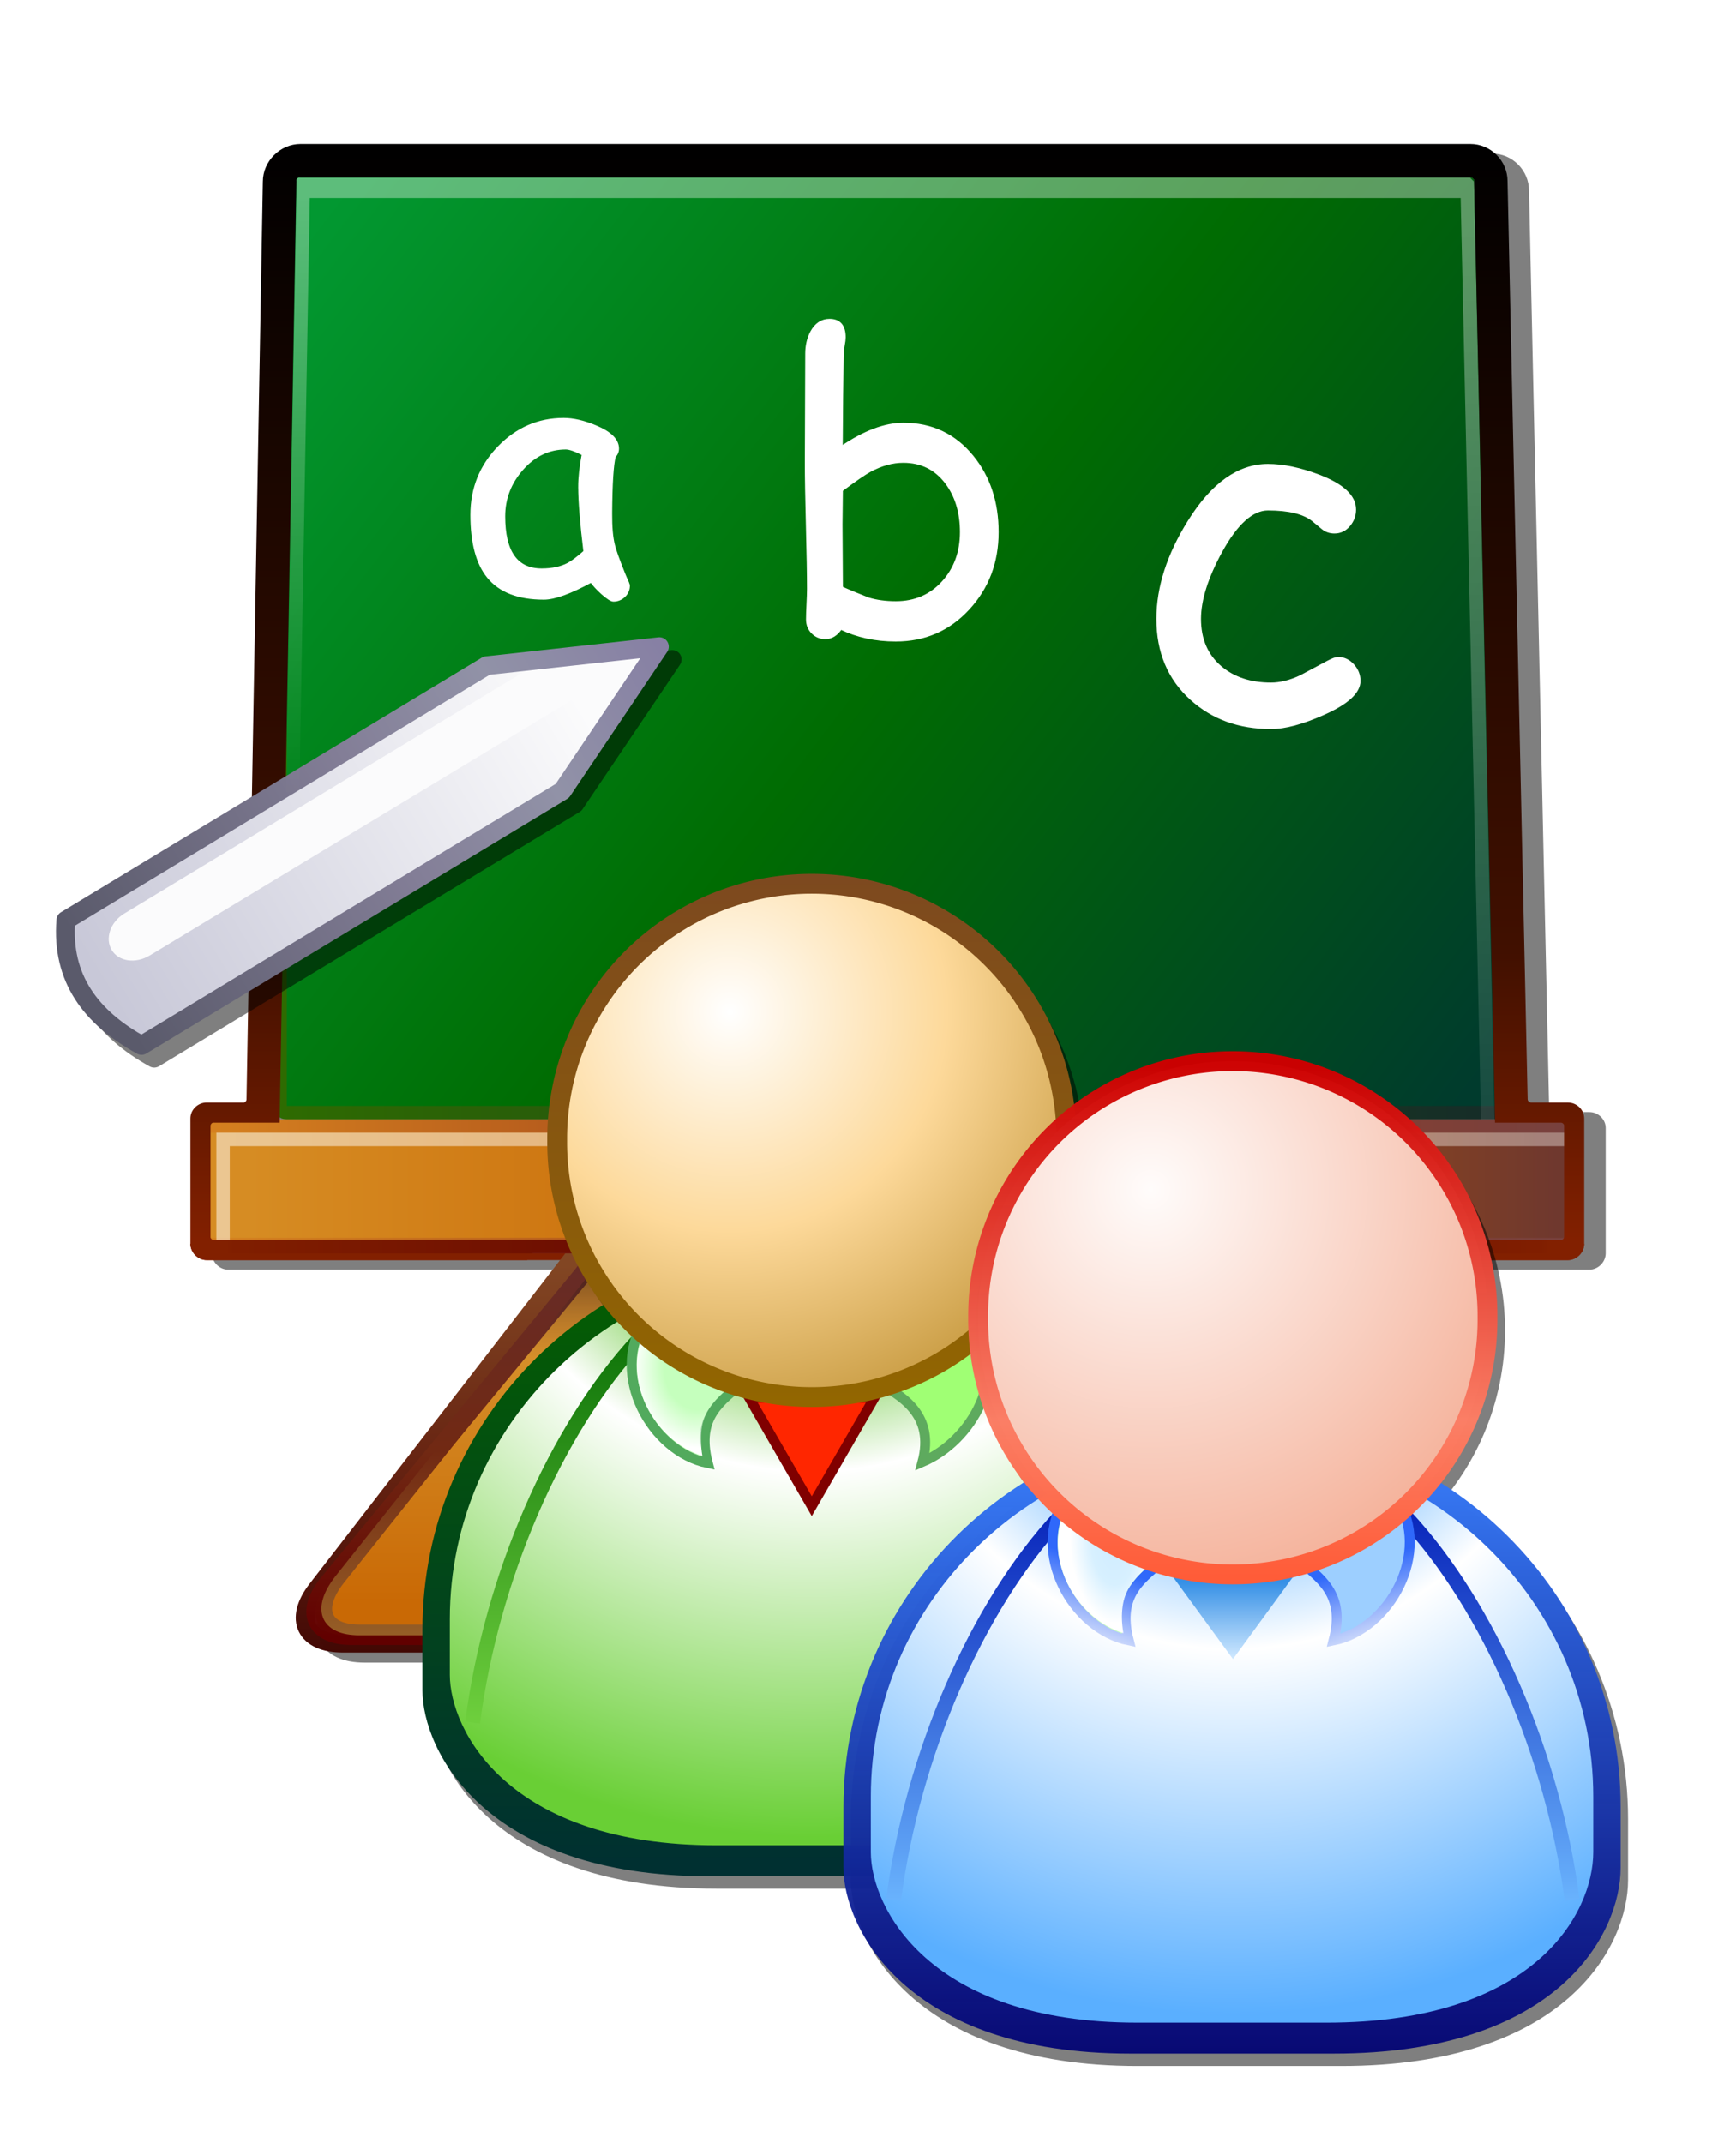 <?xml version="1.0" encoding="UTF-8" standalone="no"?>
<!-- Created with Inkscape (http://www.inkscape.org/) -->

<svg
   xmlns:dc="http://purl.org/dc/elements/1.1/"
   xmlns:cc="http://creativecommons.org/ns#"
   xmlns:rdf="http://www.w3.org/1999/02/22-rdf-syntax-ns#"
   xmlns:svg="http://www.w3.org/2000/svg"
   xmlns="http://www.w3.org/2000/svg"
   xmlns:xlink="http://www.w3.org/1999/xlink"
   xmlns:sodipodi="http://sodipodi.sourceforge.net/DTD/sodipodi-0.dtd"
   xmlns:inkscape="http://www.inkscape.org/namespaces/inkscape"
   version="1.1"
   width="62.676"
   height="77.356"
   id="svg3181"
   inkscape:version="0.91 r13725"
   sodipodi:docname="Ciencias_sociais.svg">
  <sodipodi:namedview
     pagecolor="#ffffff"
     bordercolor="#666666"
     borderopacity="1"
     objecttolerance="10"
     gridtolerance="10"
     guidetolerance="10"
     inkscape:pageopacity="0"
     inkscape:pageshadow="2"
     inkscape:window-width="640"
     inkscape:window-height="480"
     id="namedview464"
     showgrid="false"
     fit-margin-top="0"
     fit-margin-left="0"
     fit-margin-right="0"
     fit-margin-bottom="0"
     inkscape:zoom="2.6222222"
     inkscape:cx="12.298764"
     inkscape:cy="28.640102"
     inkscape:window-x="2793"
     inkscape:window-y="270"
     inkscape:window-maximized="0"
     inkscape:current-layer="svg3181" />
  <defs
     id="defs3183">
    <linearGradient
       x1="111.229"
       y1="13.656"
       x2="111.229"
       y2="80.617"
       id="linearGradient3990"
       xlink:href="#linearGradient3984"
       gradientUnits="userSpaceOnUse" />
    <linearGradient
       x1="27.965"
       y1="10.75"
       x2="27.965"
       y2="55.843"
       id="linearGradient3980"
       xlink:href="#linearGradient3974"
       gradientUnits="userSpaceOnUse" />
    <filter
       id="filter3955"
       style="color-interpolation-filters:sRGB">
      <feGaussianBlur
         id="feGaussianBlur3957"
         stdDeviation="1.299" />
    </filter>
    <linearGradient
       x1="550.286"
       y1="263.791"
       x2="678.286"
       y2="263.791"
       id="linearGradient3933"
       xlink:href="#linearGradient3342"
       gradientUnits="userSpaceOnUse" />
    <linearGradient
       x1="66.259"
       y1="7.864"
       x2="66.259"
       y2="88.929"
       id="linearGradient3908"
       xlink:href="#linearGradient3305"
       gradientUnits="userSpaceOnUse" />
    <linearGradient
       x1="598.181"
       y1="290.647"
       x2="598.181"
       y2="319.608"
       id="linearGradient3891"
       xlink:href="#linearGradient3439"
       gradientUnits="userSpaceOnUse"
       gradientTransform="translate(-550.29,-199.791)" />
    <linearGradient
       x1="598.181"
       y1="290.647"
       x2="598.181"
       y2="319.608"
       id="linearGradient3881"
       xlink:href="#linearGradient3439"
       gradientUnits="userSpaceOnUse"
       gradientTransform="translate(-0.004,0)" />
    <linearGradient
       x1="612.306"
       y1="303.399"
       x2="612.306"
       y2="299.607"
       id="linearGradient3878"
       xlink:href="#linearGradient3503"
       gradientUnits="userSpaceOnUse" />
    <linearGradient
       x1="598.181"
       y1="290.647"
       x2="598.181"
       y2="319.608"
       id="linearGradient3875"
       xlink:href="#linearGradient3439"
       gradientUnits="userSpaceOnUse"
       gradientTransform="matrix(-1,0,0,1,1236.67,0)" />
    <linearGradient
       x1="617.437"
       y1="302.656"
       x2="617.437"
       y2="299.454"
       id="linearGradient3872"
       xlink:href="#linearGradient3511"
       gradientUnits="userSpaceOnUse" />
    <linearGradient
       x1="622.047"
       y1="301.879"
       x2="622.047"
       y2="299.044"
       id="linearGradient3870"
       xlink:href="#linearGradient3431"
       gradientUnits="userSpaceOnUse"
       gradientTransform="translate(0,1)" />
    <linearGradient
       x1="617.437"
       y1="302.656"
       x2="617.437"
       y2="299.454"
       id="linearGradient3867"
       xlink:href="#linearGradient3511"
       gradientUnits="userSpaceOnUse" />
    <linearGradient
       x1="622.047"
       y1="295.554"
       x2="622.047"
       y2="299.341"
       id="linearGradient3865"
       xlink:href="#linearGradient3551"
       gradientUnits="userSpaceOnUse"
       gradientTransform="translate(0,1)" />
    <linearGradient
       x1="597.516"
       y1="290.621"
       x2="597.516"
       y2="318.352"
       id="linearGradient3862"
       xlink:href="#linearGradient3405"
       gradientUnits="userSpaceOnUse"
       gradientTransform="translate(0.103,0)" />
    <linearGradient
       x1="583.482"
       y1="315.807"
       x2="583.482"
       y2="297.046"
       id="linearGradient3860"
       xlink:href="#linearGradient3431"
       gradientUnits="userSpaceOnUse"
       gradientTransform="translate(-0.004,0)" />
    <linearGradient
       x1="597.516"
       y1="290.621"
       x2="597.516"
       y2="318.352"
       id="linearGradient3857"
       xlink:href="#linearGradient3405"
       gradientUnits="userSpaceOnUse"
       gradientTransform="matrix(-1,0,0,1,1236.563,0)" />
    <linearGradient
       x1="583.482"
       y1="315.807"
       x2="583.482"
       y2="297.046"
       id="linearGradient3855"
       xlink:href="#linearGradient3431"
       gradientUnits="userSpaceOnUse"
       gradientTransform="matrix(-1,0,0,1,1236.67,0)" />
    <linearGradient
       x1="597.516"
       y1="290.621"
       x2="597.516"
       y2="318.352"
       id="linearGradient3852"
       xlink:href="#linearGradient3579"
       gradientUnits="userSpaceOnUse"
       gradientTransform="translate(0.103,0)" />
    <linearGradient
       x1="599.371"
       y1="285.403"
       x2="599.371"
       y2="297.599"
       id="linearGradient3850"
       xlink:href="#linearGradient3551"
       gradientUnits="userSpaceOnUse"
       gradientTransform="translate(-0.004,0)" />
    <linearGradient
       x1="597.516"
       y1="290.621"
       x2="597.516"
       y2="318.352"
       id="linearGradient3847"
       xlink:href="#linearGradient3579"
       gradientUnits="userSpaceOnUse"
       gradientTransform="matrix(-1,0,0,1,1236.295,0)" />
    <linearGradient
       x1="599.371"
       y1="285.403"
       x2="599.371"
       y2="297.599"
       id="linearGradient3845"
       xlink:href="#linearGradient3551"
       gradientUnits="userSpaceOnUse"
       gradientTransform="matrix(-1,0,0,1,1236.402,0)" />
    <linearGradient
       x1="617.437"
       y1="302.656"
       x2="617.437"
       y2="299.454"
       id="linearGradient3842"
       xlink:href="#linearGradient3511"
       gradientUnits="userSpaceOnUse" />
    <filter
       id="filter3834"
       style="color-interpolation-filters:sRGB">
      <feGaussianBlur
         id="feGaussianBlur3836"
         stdDeviation="0.384" />
    </filter>
    <linearGradient
       x1="45.798"
       y1="113.077"
       x2="45.798"
       y2="64.41"
       id="linearGradient3822"
       xlink:href="#linearGradient3683"
       gradientUnits="userSpaceOnUse"
       gradientTransform="matrix(0.518,0.856,-0.856,0.518,635.732,176.829)" />
    <linearGradient
       x1="41.167"
       y1="113.077"
       x2="41.167"
       y2="71.687"
       id="linearGradient3814"
       xlink:href="#linearGradient3695"
       gradientUnits="userSpaceOnUse"
       gradientTransform="matrix(0.518,0.856,-0.856,0.518,635.732,176.829)" />
    <linearGradient
       x1="45.798"
       y1="113.077"
       x2="45.798"
       y2="64.41"
       id="linearGradient3810"
       xlink:href="#linearGradient3683"
       gradientUnits="userSpaceOnUse"
       gradientTransform="matrix(0.518,0.856,-0.856,0.518,635.732,176.829)" />
    <linearGradient
       x1="45.798"
       y1="113.077"
       x2="45.798"
       y2="64.41"
       id="linearGradient3807"
       xlink:href="#linearGradient3683"
       gradientUnits="userSpaceOnUse" />
    <linearGradient
       x1="41.167"
       y1="113.077"
       x2="41.167"
       y2="71.687"
       id="linearGradient3805"
       xlink:href="#linearGradient3695"
       gradientUnits="userSpaceOnUse" />
    <linearGradient
       x1="45.798"
       y1="113.077"
       x2="45.798"
       y2="64.41"
       id="linearGradient3798"
       xlink:href="#linearGradient3683"
       gradientUnits="userSpaceOnUse" />
    <linearGradient
       x1="41.167"
       y1="113.077"
       x2="41.167"
       y2="71.687"
       id="linearGradient3796"
       xlink:href="#linearGradient3695"
       gradientUnits="userSpaceOnUse" />
    <linearGradient
       x1="550.286"
       y1="263.791"
       x2="678.286"
       y2="263.791"
       id="linearGradient3794"
       xlink:href="#linearGradient3342"
       gradientUnits="userSpaceOnUse" />
    <linearGradient
       x1="45.798"
       y1="113.077"
       x2="45.798"
       y2="64.41"
       id="linearGradient3785"
       xlink:href="#linearGradient3683"
       gradientUnits="userSpaceOnUse" />
    <linearGradient
       x1="41.167"
       y1="113.077"
       x2="41.167"
       y2="71.687"
       id="linearGradient3783"
       xlink:href="#linearGradient3695"
       gradientUnits="userSpaceOnUse" />
    <filter
       x="-0.382"
       y="-0.031"
       width="1.763"
       height="1.062"
       id="filter3772"
       style="color-interpolation-filters:sRGB">
      <feGaussianBlur
         id="feGaussianBlur3774"
         stdDeviation="0.581" />
    </filter>
    <linearGradient
       x1="45.798"
       y1="113.077"
       x2="45.798"
       y2="64.41"
       id="linearGradient3720"
       xlink:href="#linearGradient3683"
       gradientUnits="userSpaceOnUse"
       gradientTransform="translate(550.286,199.791)" />
    <linearGradient
       x1="41.167"
       y1="113.077"
       x2="41.167"
       y2="71.687"
       id="linearGradient3701"
       xlink:href="#linearGradient3695"
       gradientUnits="userSpaceOnUse" />
    <linearGradient
       x1="45.798"
       y1="113.077"
       x2="45.798"
       y2="64.41"
       id="linearGradient3689"
       xlink:href="#linearGradient3683"
       gradientUnits="userSpaceOnUse" />
    <linearGradient
       x1="550.286"
       y1="263.791"
       x2="678.286"
       y2="263.791"
       id="linearGradient3678"
       xlink:href="#linearGradient3342"
       gradientUnits="userSpaceOnUse" />
    <linearGradient
       x1="568.666"
       y1="289.291"
       x2="667.999"
       y2="289.291"
       id="linearGradient3654"
       xlink:href="#linearGradient3623"
       gradientUnits="userSpaceOnUse" />
    <linearGradient
       x1="66.259"
       y1="7.864"
       x2="66.259"
       y2="88.929"
       id="linearGradient3617"
       xlink:href="#linearGradient3305"
       gradientUnits="userSpaceOnUse" />
    <linearGradient
       x1="568.286"
       y1="285.395"
       x2="669.912"
       y2="285.395"
       id="linearGradient3613"
       xlink:href="#linearGradient3607"
       gradientUnits="userSpaceOnUse" />
    <linearGradient
       x1="597.516"
       y1="290.621"
       x2="597.516"
       y2="318.352"
       id="linearGradient3593"
       xlink:href="#linearGradient3579"
       gradientUnits="userSpaceOnUse"
       gradientTransform="matrix(-1,0,0,1,1236.295,0)" />
    <linearGradient
       x1="599.371"
       y1="285.403"
       x2="599.371"
       y2="297.599"
       id="linearGradient3591"
       xlink:href="#linearGradient3551"
       gradientUnits="userSpaceOnUse"
       gradientTransform="matrix(-1,0,0,1,1236.402,0)" />
    <linearGradient
       x1="597.516"
       y1="290.621"
       x2="597.516"
       y2="318.352"
       id="linearGradient3587"
       xlink:href="#linearGradient3579"
       gradientUnits="userSpaceOnUse"
       gradientTransform="translate(0.103,0)" />
    <linearGradient
       x1="622.047"
       y1="295.554"
       x2="622.047"
       y2="299.341"
       id="linearGradient3567"
       xlink:href="#linearGradient3551"
       gradientUnits="userSpaceOnUse"
       gradientTransform="translate(0,1)" />
    <linearGradient
       x1="599.371"
       y1="285.403"
       x2="599.371"
       y2="297.599"
       id="linearGradient3549"
       xlink:href="#linearGradient3551"
       gradientUnits="userSpaceOnUse"
       gradientTransform="translate(-0.004,0)" />
    <linearGradient
       x1="598.181"
       y1="290.647"
       x2="598.181"
       y2="319.608"
       id="linearGradient3545"
       xlink:href="#linearGradient3439"
       gradientUnits="userSpaceOnUse"
       gradientTransform="translate(-0.004,0)" />
    <linearGradient
       x1="597.516"
       y1="290.621"
       x2="597.516"
       y2="318.352"
       id="linearGradient3542"
       xlink:href="#linearGradient3405"
       gradientUnits="userSpaceOnUse"
       gradientTransform="translate(0.103,0)" />
    <linearGradient
       x1="583.482"
       y1="315.807"
       x2="583.482"
       y2="297.046"
       id="linearGradient3540"
       xlink:href="#linearGradient3431"
       gradientUnits="userSpaceOnUse"
       gradientTransform="translate(-0.004,0)" />
    <linearGradient
       x1="598.181"
       y1="290.647"
       x2="598.181"
       y2="319.608"
       id="linearGradient3531"
       xlink:href="#linearGradient3439"
       gradientUnits="userSpaceOnUse"
       gradientTransform="matrix(-1,0,0,1,1236.67,0)" />
    <linearGradient
       x1="597.516"
       y1="290.621"
       x2="597.516"
       y2="318.352"
       id="linearGradient3528"
       xlink:href="#linearGradient3405"
       gradientUnits="userSpaceOnUse"
       gradientTransform="matrix(-1,0,0,1,1236.563,0)" />
    <linearGradient
       x1="583.482"
       y1="315.807"
       x2="583.482"
       y2="297.046"
       id="linearGradient3526"
       xlink:href="#linearGradient3431"
       gradientUnits="userSpaceOnUse"
       gradientTransform="matrix(-1,0,0,1,1236.67,0)" />
    <linearGradient
       x1="617.437"
       y1="302.656"
       x2="617.437"
       y2="299.454"
       id="linearGradient3517"
       xlink:href="#linearGradient3511"
       gradientUnits="userSpaceOnUse" />
    <linearGradient
       x1="612.306"
       y1="303.399"
       x2="612.306"
       y2="299.607"
       id="linearGradient3509"
       xlink:href="#linearGradient3503"
       gradientUnits="userSpaceOnUse" />
    <linearGradient
       x1="622.047"
       y1="301.879"
       x2="622.047"
       y2="299.044"
       id="linearGradient3501"
       xlink:href="#linearGradient3431"
       gradientUnits="userSpaceOnUse"
       gradientTransform="translate(0,1)" />
    <linearGradient
       x1="568.189"
       y1="280.439"
       x2="668.927"
       y2="280.439"
       id="linearGradient3390"
       xlink:href="#linearGradient3384"
       gradientUnits="userSpaceOnUse" />
    <linearGradient
       x1="570.699"
       y1="284.789"
       x2="668.247"
       y2="284.789"
       id="linearGradient3376"
       xlink:href="#linearGradient3378"
       gradientUnits="userSpaceOnUse" />
    <linearGradient
       x1="572.874"
       y1="279.268"
       x2="663.646"
       y2="279.268"
       id="linearGradient3370"
       xlink:href="#linearGradient3364"
       gradientUnits="userSpaceOnUse" />
    <linearGradient
       x1="575.886"
       y1="212.507"
       x2="661.554"
       y2="278.097"
       id="linearGradient3356"
       xlink:href="#linearGradient3358"
       gradientUnits="userSpaceOnUse" />
    <linearGradient
       x1="550.286"
       y1="263.791"
       x2="678.286"
       y2="263.791"
       id="linearGradient3348"
       xlink:href="#linearGradient3342"
       gradientUnits="userSpaceOnUse" />
    <linearGradient
       x1="66.259"
       y1="7.864"
       x2="66.259"
       y2="90.769"
       id="linearGradient3311"
       xlink:href="#linearGradient3305"
       gradientUnits="userSpaceOnUse" />
    <linearGradient
       id="linearGradient3305">
      <stop
         id="stop3307"
         style="stop-color:#010000;stop-opacity:1"
         offset="0" />
      <stop
         id="stop3352"
         style="stop-color:#411000;stop-opacity:1"
         offset="0.736" />
      <stop
         id="stop3309"
         style="stop-color:#822000;stop-opacity:1"
         offset="1" />
    </linearGradient>
    <linearGradient
       id="linearGradient3342">
      <stop
         id="stop3344"
         style="stop-color:#000000;stop-opacity:1"
         offset="0" />
      <stop
         id="stop3346"
         style="stop-color:#000000;stop-opacity:0"
         offset="1" />
    </linearGradient>
    <linearGradient
       id="linearGradient3358">
      <stop
         id="stop3360"
         style="stop-color:#029831;stop-opacity:1"
         offset="0" />
      <stop
         id="stop3372"
         style="stop-color:#006c02;stop-opacity:1"
         offset="0.5" />
      <stop
         id="stop3362"
         style="stop-color:#003b2d;stop-opacity:1"
         offset="1" />
    </linearGradient>
    <linearGradient
       id="linearGradient3364">
      <stop
         id="stop3366"
         style="stop-color:#2e6b01;stop-opacity:1"
         offset="0" />
      <stop
         id="stop3368"
         style="stop-color:#152c28;stop-opacity:1"
         offset="1" />
    </linearGradient>
    <linearGradient
       id="linearGradient3378">
      <stop
         id="stop3380"
         style="stop-color:#d68c23;stop-opacity:1"
         offset="0" />
      <stop
         id="stop3392"
         style="stop-color:#c66100;stop-opacity:1"
         offset="0.5" />
      <stop
         id="stop3382"
         style="stop-color:#6f382e;stop-opacity:1"
         offset="1" />
    </linearGradient>
    <linearGradient
       id="linearGradient3384">
      <stop
         id="stop3386"
         style="stop-color:#d5801f;stop-opacity:1"
         offset="0" />
      <stop
         id="stop3394"
         style="stop-color:#993a1b;stop-opacity:1"
         offset="0.5" />
      <stop
         id="stop3388"
         style="stop-color:#78413e;stop-opacity:1"
         offset="1" />
    </linearGradient>
    <linearGradient
       id="linearGradient3405">
      <stop
         id="stop3407"
         style="stop-color:#672b27;stop-opacity:1"
         offset="0" />
      <stop
         id="stop3413"
         style="stop-color:#712913;stop-opacity:1"
         offset="0.5" />
      <stop
         id="stop3409"
         style="stop-color:#620000;stop-opacity:0.984"
         offset="1" />
    </linearGradient>
    <linearGradient
       id="linearGradient3431">
      <stop
         id="stop3433"
         style="stop-color:#c96905;stop-opacity:1"
         offset="0" />
      <stop
         id="stop3435"
         style="stop-color:#d6902a;stop-opacity:1"
         offset="1" />
    </linearGradient>
    <linearGradient
       id="linearGradient3439">
      <stop
         id="stop3441"
         style="stop-color:#824623;stop-opacity:1"
         offset="0" />
      <stop
         id="stop3443"
         style="stop-color:#672412;stop-opacity:1"
         offset="0.5" />
      <stop
         id="stop3445"
         style="stop-color:#420804;stop-opacity:0.996"
         offset="1" />
    </linearGradient>
    <linearGradient
       id="linearGradient3503">
      <stop
         id="stop3505"
         style="stop-color:#712717;stop-opacity:1"
         offset="0" />
      <stop
         id="stop3507"
         style="stop-color:#76351b;stop-opacity:1"
         offset="1" />
    </linearGradient>
    <linearGradient
       id="linearGradient3511">
      <stop
         id="stop3513"
         style="stop-color:#813d20;stop-opacity:1"
         offset="0" />
      <stop
         id="stop3515"
         style="stop-color:#7f4621;stop-opacity:1"
         offset="1" />
    </linearGradient>
    <linearGradient
       id="linearGradient3551">
      <stop
         id="stop3553"
         style="stop-color:#000000;stop-opacity:1"
         offset="0" />
      <stop
         id="stop3557"
         style="stop-color:#6f382e;stop-opacity:0"
         offset="1" />
    </linearGradient>
    <linearGradient
       id="linearGradient3579">
      <stop
         id="stop3581"
         style="stop-color:#672b27;stop-opacity:1"
         offset="0" />
      <stop
         id="stop3583"
         style="stop-color:#712913;stop-opacity:1"
         offset="0.5" />
      <stop
         id="stop3585"
         style="stop-color:#965e26;stop-opacity:1"
         offset="1" />
    </linearGradient>
    <linearGradient
       id="linearGradient3607">
      <stop
         id="stop3609"
         style="stop-color:#ffffff;stop-opacity:0.502"
         offset="0" />
      <stop
         id="stop3611"
         style="stop-color:#ffffff;stop-opacity:0.361"
         offset="1" />
    </linearGradient>
    <linearGradient
       id="linearGradient3623">
      <stop
         id="stop3625"
         style="stop-color:#811f00;stop-opacity:1"
         offset="0" />
      <stop
         id="stop3631"
         style="stop-color:#5d0003;stop-opacity:1"
         offset="0.5" />
      <stop
         id="stop3627"
         style="stop-color:#811f00;stop-opacity:1"
         offset="1" />
    </linearGradient>
    <linearGradient
       id="linearGradient3683">
      <stop
         id="stop3685"
         style="stop-color:#5a5a6b;stop-opacity:1"
         offset="0" />
      <stop
         id="stop3691"
         style="stop-color:#837e97;stop-opacity:1"
         offset="0.5" />
      <stop
         id="stop3693"
         style="stop-color:#9192a7;stop-opacity:1"
         offset="0.75" />
      <stop
         id="stop3687"
         style="stop-color:#8780a4;stop-opacity:1"
         offset="1" />
    </linearGradient>
    <linearGradient
       id="linearGradient3695">
      <stop
         id="stop3697"
         style="stop-color:#c8c8d8;stop-opacity:1"
         offset="0" />
      <stop
         id="stop3699"
         style="stop-color:#fbfbfc;stop-opacity:1"
         offset="1" />
    </linearGradient>
    <linearGradient
       id="linearGradient3974">
      <stop
         id="stop3976"
         style="stop-color:#ffffff;stop-opacity:0.361"
         offset="0" />
      <stop
         id="stop3978"
         style="stop-color:#ffffff;stop-opacity:0"
         offset="1" />
    </linearGradient>
    <linearGradient
       id="linearGradient3984">
      <stop
         id="stop3986"
         style="stop-color:#ffffff;stop-opacity:0.361"
         offset="0" />
      <stop
         id="stop3988"
         style="stop-color:#ffffff;stop-opacity:0.086"
         offset="1" />
    </linearGradient>
    <linearGradient
       x1="66.259"
       y1="7.864"
       x2="66.259"
       y2="88.929"
       id="linearGradient3512"
       xlink:href="#linearGradient3305"
       gradientUnits="userSpaceOnUse" />
    <filter
       id="filter3339"
       style="color-interpolation-filters:sRGB">
      <feGaussianBlur
         id="feGaussianBlur3341"
         stdDeviation="0.239" />
    </filter>
    <filter
       id="filter3335"
       style="color-interpolation-filters:sRGB">
      <feGaussianBlur
         id="feGaussianBlur3337"
         stdDeviation="0.267" />
    </filter>
    <filter
       id="filter3331"
       style="color-interpolation-filters:sRGB">
      <feGaussianBlur
         id="feGaussianBlur3333"
         stdDeviation="0.355" />
    </filter>
    <radialGradient
       cx="479.683"
       cy="709.658"
       r="5.006"
       fx="479.683"
       fy="709.658"
       id="radialGradient3267"
       xlink:href="#linearGradient3261"
       gradientUnits="userSpaceOnUse"
       gradientTransform="matrix(1.234,-0.152,0.191,1.553,-247.635,-320.152)" />
    <linearGradient
       x1="517.022"
       y1="705.484"
       x2="517.022"
       y2="745.301"
       id="linearGradient3243"
       xlink:href="#linearGradient3219"
       gradientUnits="userSpaceOnUse"
       gradientTransform="translate(-0.12,0)" />
    <linearGradient
       x1="517.022"
       y1="705.484"
       x2="517.022"
       y2="745.301"
       id="linearGradient3240"
       xlink:href="#linearGradient3219"
       gradientUnits="userSpaceOnUse"
       gradientTransform="matrix(-1,0,0,1,983.326,0)" />
    <radialGradient
       cx="491.522"
       cy="670.925"
       r="36.427"
       fx="491.522"
       fy="670.925"
       id="radialGradient3211"
       xlink:href="#linearGradient3205"
       gradientUnits="userSpaceOnUse"
       gradientTransform="matrix(0,2.024,-1.958,0,1805.23,-312.495)" />
    <linearGradient
       x1="83.281"
       y1="123.098"
       x2="83.281"
       y2="66.311"
       id="linearGradient3203"
       xlink:href="#linearGradient3197"
       gradientUnits="userSpaceOnUse" />
    <filter
       id="filter3385"
       style="color-interpolation-filters:sRGB">
      <feGaussianBlur
         id="feGaussianBlur3387"
         stdDeviation="0.146" />
    </filter>
    <linearGradient
       x1="28.429"
       y1="61.798"
       x2="58.959"
       y2="61.798"
       id="linearGradient3345"
       xlink:href="#linearGradient3339"
       gradientUnits="userSpaceOnUse" />
    <radialGradient
       cx="53.602"
       cy="59.729"
       r="17.834"
       fx="53.602"
       fy="59.729"
       id="radialGradient3333"
       xlink:href="#linearGradient3327"
       gradientUnits="userSpaceOnUse"
       gradientTransform="matrix(0,1.656,-1.639,0,152.15,-32.924)" />
    <linearGradient
       x1="41.946"
       y1="46.665"
       x2="41.946"
       y2="82.333"
       id="linearGradient3325"
       xlink:href="#linearGradient3319"
       gradientUnits="userSpaceOnUse" />
    <linearGradient
       x1="96.382"
       y1="30.667"
       x2="96.382"
       y2="13.187"
       id="linearGradient3302"
       xlink:href="#linearGradient3282"
       gradientUnits="userSpaceOnUse"
       gradientTransform="matrix(0.935,0,0,0.935,453.691,638.993)" />
    <linearGradient
       x1="96.125"
       y1="11.188"
       x2="96.125"
       y2="52.101"
       id="linearGradient3296"
       xlink:href="#linearGradient14685"
       gradientUnits="userSpaceOnUse"
       gradientTransform="translate(447.429,636.934)" />
    <radialGradient
       cx="546.312"
       cy="705.485"
       r="25.281"
       fx="546.312"
       fy="705.485"
       id="radialGradient3288"
       xlink:href="#linearGradient3282"
       gradientUnits="userSpaceOnUse"
       gradientTransform="matrix(2.033,0,-3.2890618e-8,1.717,-565.718,-518.499)" />
    <linearGradient
       x1="96.125"
       y1="11.188"
       x2="96.125"
       y2="52.101"
       id="linearGradient14842"
       xlink:href="#linearGradient14685"
       gradientUnits="userSpaceOnUse"
       gradientTransform="translate(458.162,644.623)" />
    <linearGradient
       x1="96.125"
       y1="11.188"
       x2="96.125"
       y2="52.101"
       id="linearGradient14833"
       xlink:href="#linearGradient14685"
       gradientUnits="userSpaceOnUse"
       gradientTransform="translate(458.162,644.623)" />
    <filter
       id="filter14824"
       style="color-interpolation-filters:sRGB">
      <feGaussianBlur
         id="feGaussianBlur14826"
         stdDeviation="0.373" />
    </filter>
    <linearGradient
       x1="96.125"
       y1="11.188"
       x2="96.125"
       y2="52.101"
       id="linearGradient14723"
       xlink:href="#linearGradient14685"
       gradientUnits="userSpaceOnUse"
       gradientTransform="translate(447.429,636.934)" />
    <radialGradient
       cx="546.312"
       cy="705.485"
       r="25.281"
       fx="546.312"
       fy="705.485"
       id="radialGradient14715"
       xlink:href="#linearGradient14709"
       gradientUnits="userSpaceOnUse"
       gradientTransform="matrix(2.033,0,-3.2890618e-8,1.717,-565.718,-518.499)" />
    <linearGradient
       x1="96.125"
       y1="11.188"
       x2="96.125"
       y2="52.101"
       id="linearGradient14699"
       xlink:href="#linearGradient14685"
       gradientUnits="userSpaceOnUse"
       gradientTransform="translate(447.429,636.934)" />
    <linearGradient
       x1="96.125"
       y1="11.188"
       x2="96.125"
       y2="52.101"
       id="linearGradient14691"
       xlink:href="#linearGradient14685"
       gradientUnits="userSpaceOnUse" />
    <linearGradient
       id="linearGradient14685">
      <stop
         id="stop14687"
         style="stop-color:#0917a0;stop-opacity:1"
         offset="0" />
      <stop
         id="stop14689"
         style="stop-color:#0345f4;stop-opacity:1"
         offset="1" />
    </linearGradient>
    <linearGradient
       id="linearGradient14709">
      <stop
         id="stop14711"
         style="stop-color:#ffffff;stop-opacity:1"
         offset="0" />
      <stop
         id="stop14713"
         style="stop-color:#5eb2ff;stop-opacity:1"
         offset="1" />
    </linearGradient>
    <linearGradient
       id="linearGradient3282">
      <stop
         id="stop3284"
         style="stop-color:#ffffff;stop-opacity:0"
         offset="0" />
      <stop
         id="stop3286"
         style="stop-color:#ffffff;stop-opacity:1"
         offset="1" />
    </linearGradient>
    <linearGradient
       id="linearGradient3319">
      <stop
         id="stop3321"
         style="stop-color:#7d491f;stop-opacity:1"
         offset="0" />
      <stop
         id="stop3323"
         style="stop-color:#926600;stop-opacity:1"
         offset="1" />
    </linearGradient>
    <linearGradient
       id="linearGradient3327">
      <stop
         id="stop3329"
         style="stop-color:#ffffff;stop-opacity:1"
         offset="0" />
      <stop
         id="stop3335"
         style="stop-color:#fdd99a;stop-opacity:1"
         offset="0.5" />
      <stop
         id="stop3331"
         style="stop-color:#c39539;stop-opacity:1"
         offset="1" />
    </linearGradient>
    <linearGradient
       id="linearGradient3339">
      <stop
         id="stop3341"
         style="stop-color:#e8e8e8;stop-opacity:1"
         offset="0" />
      <stop
         id="stop3347"
         style="stop-color:#ffffff;stop-opacity:1"
         offset="0.5" />
      <stop
         id="stop3343"
         style="stop-color:#e8e8e8;stop-opacity:1"
         offset="1" />
    </linearGradient>
    <linearGradient
       id="linearGradient3197">
      <stop
         id="stop3199"
         style="stop-color:#002f32;stop-opacity:1"
         offset="0" />
      <stop
         id="stop3201"
         style="stop-color:#045b04;stop-opacity:1"
         offset="1" />
    </linearGradient>
    <linearGradient
       id="linearGradient3205">
      <stop
         id="stop3207"
         style="stop-color:#2c8300;stop-opacity:1"
         offset="0" />
      <stop
         id="stop3215"
         style="stop-color:#3db800;stop-opacity:1"
         offset="0.25" />
      <stop
         id="stop3213"
         style="stop-color:#ffffff;stop-opacity:1"
         offset="0.5" />
      <stop
         id="stop3209"
         style="stop-color:#69cf35;stop-opacity:1"
         offset="1" />
    </linearGradient>
    <linearGradient
       id="linearGradient3219">
      <stop
         id="stop3221"
         style="stop-color:#0e7309;stop-opacity:1"
         offset="0" />
      <stop
         id="stop3223"
         style="stop-color:#70d13e;stop-opacity:1"
         offset="1" />
    </linearGradient>
    <linearGradient
       id="linearGradient3261">
      <stop
         id="stop3263"
         style="stop-color:#ffffff;stop-opacity:0"
         offset="0" />
      <stop
         id="stop3269"
         style="stop-color:#ffffff;stop-opacity:0"
         offset="0.5" />
      <stop
         id="stop3265"
         style="stop-color:#ffffff;stop-opacity:1"
         offset="1" />
    </linearGradient>
    <linearGradient
       x1="-35.567"
       y1="76.563"
       x2="-35.567"
       y2="84.91"
       id="linearGradient44691"
       xlink:href="#linearGradient44693"
       gradientUnits="userSpaceOnUse" />
    <linearGradient
       x1="60.127"
       y1="81.914"
       x2="60.127"
       y2="47.543"
       id="linearGradient44677"
       xlink:href="#linearGradient44681"
       gradientUnits="userSpaceOnUse" />
    <linearGradient
       x1="83.281"
       y1="123.098"
       x2="83.281"
       y2="66.311"
       id="linearGradient44673"
       xlink:href="#linearGradient3197-3"
       gradientUnits="userSpaceOnUse"
       gradientTransform="translate(-324.933,864.807)" />
    <radialGradient
       cx="491.522"
       cy="670.925"
       r="36.427"
       fx="491.522"
       fy="670.925"
       id="radialGradient44670"
       xlink:href="#linearGradient3205-1"
       gradientUnits="userSpaceOnUse"
       gradientTransform="matrix(0,2.024,-1.958,0,1032.869,-84.621)" />
    <linearGradient
       x1="517.022"
       y1="705.484"
       x2="517.022"
       y2="745.301"
       id="linearGradient44667"
       xlink:href="#linearGradient3219-4"
       gradientUnits="userSpaceOnUse"
       gradientTransform="translate(-772.481,227.873)" />
    <linearGradient
       x1="517.022"
       y1="705.484"
       x2="517.022"
       y2="745.301"
       id="linearGradient44664"
       xlink:href="#linearGradient3219-4"
       gradientUnits="userSpaceOnUse"
       gradientTransform="matrix(-1,0,0,1,210.965,227.873)" />
    <radialGradient
       cx="479.683"
       cy="709.658"
       r="5.006"
       fx="479.683"
       fy="709.658"
       id="radialGradient44658"
       xlink:href="#linearGradient3261-7"
       gradientUnits="userSpaceOnUse"
       gradientTransform="matrix(1.234,-0.152,0.191,1.553,-1019.996,-92.279)" />
    <linearGradient
       x1="28.429"
       y1="61.798"
       x2="58.959"
       y2="61.798"
       id="linearGradient44654"
       xlink:href="#linearGradient3339-4"
       gradientUnits="userSpaceOnUse"
       gradientTransform="translate(-324.933,864.807)" />
    <linearGradient
       x1="28.429"
       y1="61.798"
       x2="58.959"
       y2="61.798"
       id="linearGradient44649"
       xlink:href="#linearGradient3339-4"
       gradientUnits="userSpaceOnUse"
       gradientTransform="translate(-342.041,860.452)" />
    <linearGradient
       x1="41.946"
       y1="46.665"
       x2="41.946"
       y2="82.333"
       id="linearGradient44647"
       xlink:href="#linearGradient3319-1"
       gradientUnits="userSpaceOnUse" />
    <radialGradient
       cx="53.602"
       cy="59.729"
       r="17.834"
       fx="53.602"
       fy="59.729"
       id="radialGradient44645"
       xlink:href="#linearGradient3327-2"
       gradientUnits="userSpaceOnUse"
       gradientTransform="matrix(0,1.656,-1.639,0,152.15,-32.924)" />
    <radialGradient
       cx="479.683"
       cy="709.658"
       r="5.006"
       fx="479.683"
       fy="709.658"
       id="radialGradient44643"
       xlink:href="#linearGradient3261-7"
       gradientUnits="userSpaceOnUse"
       gradientTransform="matrix(1.234,-0.152,0.191,1.553,-1037.104,-96.633)" />
    <linearGradient
       x1="517.022"
       y1="705.484"
       x2="517.022"
       y2="745.301"
       id="linearGradient44641"
       xlink:href="#linearGradient3219-4"
       gradientUnits="userSpaceOnUse"
       gradientTransform="matrix(-1,0,0,1,193.857,223.519)" />
    <linearGradient
       x1="517.022"
       y1="705.484"
       x2="517.022"
       y2="745.301"
       id="linearGradient44639"
       xlink:href="#linearGradient3219-4"
       gradientUnits="userSpaceOnUse"
       gradientTransform="translate(-789.59,223.519)" />
    <radialGradient
       cx="491.522"
       cy="670.925"
       r="36.427"
       fx="491.522"
       fy="670.925"
       id="radialGradient44637"
       xlink:href="#linearGradient3205-1"
       gradientUnits="userSpaceOnUse"
       gradientTransform="matrix(0,2.024,-1.958,0,1015.761,-88.976)" />
    <linearGradient
       x1="83.281"
       y1="123.098"
       x2="83.281"
       y2="66.311"
       id="linearGradient44635"
       xlink:href="#linearGradient3197-3"
       gradientUnits="userSpaceOnUse"
       gradientTransform="translate(-342.041,860.452)" />
    <linearGradient
       x1="-246.577"
       y1="958.08"
       x2="-248.777"
       y2="964.617"
       id="linearGradient44625"
       xlink:href="#linearGradient44615"
       gradientUnits="userSpaceOnUse"
       gradientTransform="matrix(-1,0,0,1,-476.934,0)" />
    <linearGradient
       x1="-246.577"
       y1="958.08"
       x2="-248.777"
       y2="964.617"
       id="linearGradient44613"
       xlink:href="#linearGradient44615"
       gradientUnits="userSpaceOnUse" />
    <linearGradient
       x1="83.281"
       y1="123.098"
       x2="83.281"
       y2="66.311"
       id="linearGradient44076"
       xlink:href="#linearGradient44699"
       gradientUnits="userSpaceOnUse"
       gradientTransform="translate(-282.474,882.693)" />
    <radialGradient
       cx="491.522"
       cy="670.925"
       r="36.427"
       fx="491.522"
       fy="670.925"
       id="radialGradient44073"
       xlink:href="#linearGradient44080"
       gradientUnits="userSpaceOnUse"
       gradientTransform="matrix(0,2.024,-1.958,0,1075.328,-66.736)" />
    <linearGradient
       x1="517.022"
       y1="705.484"
       x2="517.022"
       y2="745.301"
       id="linearGradient44070"
       xlink:href="#linearGradient44090"
       gradientUnits="userSpaceOnUse"
       gradientTransform="translate(-730.022,245.759)" />
    <linearGradient
       x1="517.022"
       y1="705.484"
       x2="517.022"
       y2="745.301"
       id="linearGradient44067"
       xlink:href="#linearGradient44090"
       gradientUnits="userSpaceOnUse"
       gradientTransform="matrix(-1,0,0,1,253.424,245.759)" />
    <radialGradient
       cx="479.683"
       cy="709.658"
       r="5.006"
       fx="479.683"
       fy="709.658"
       id="radialGradient44061"
       xlink:href="#linearGradient44605"
       gradientUnits="userSpaceOnUse"
       gradientTransform="matrix(0.856,-0.064,0.116,1.56,-743.307,-121.769)" />
    <linearGradient
       x1="28.429"
       y1="61.798"
       x2="58.959"
       y2="61.798"
       id="linearGradient44057"
       xlink:href="#linearGradient3339-4"
       gradientUnits="userSpaceOnUse"
       gradientTransform="translate(-282.474,882.693)" />
    <linearGradient
       x1="28.429"
       y1="61.798"
       x2="58.959"
       y2="61.798"
       id="linearGradient44052"
       xlink:href="#linearGradient3339-4"
       gradientUnits="userSpaceOnUse"
       gradientTransform="translate(-342.041,860.452)" />
    <linearGradient
       x1="41.946"
       y1="46.665"
       x2="41.946"
       y2="82.333"
       id="linearGradient44050"
       xlink:href="#linearGradient3319-1"
       gradientUnits="userSpaceOnUse" />
    <radialGradient
       cx="53.602"
       cy="59.729"
       r="17.834"
       fx="53.602"
       fy="59.729"
       id="radialGradient44048"
       xlink:href="#linearGradient44627"
       gradientUnits="userSpaceOnUse"
       gradientTransform="matrix(0,1.656,-1.639,0,152.15,-32.924)" />
    <radialGradient
       cx="479.683"
       cy="709.658"
       r="5.006"
       fx="479.683"
       fy="709.658"
       id="radialGradient44046"
       xlink:href="#linearGradient3261-7"
       gradientUnits="userSpaceOnUse"
       gradientTransform="matrix(1.234,-0.152,0.191,1.553,-1037.104,-96.633)" />
    <linearGradient
       x1="517.022"
       y1="705.484"
       x2="517.022"
       y2="745.301"
       id="linearGradient44044"
       xlink:href="#linearGradient3219-4"
       gradientUnits="userSpaceOnUse"
       gradientTransform="matrix(-1,0,0,1,193.857,223.519)" />
    <linearGradient
       x1="517.022"
       y1="705.484"
       x2="517.022"
       y2="745.301"
       id="linearGradient44042"
       xlink:href="#linearGradient3219-4"
       gradientUnits="userSpaceOnUse"
       gradientTransform="translate(-789.59,223.519)" />
    <radialGradient
       cx="491.522"
       cy="670.925"
       r="36.427"
       fx="491.522"
       fy="670.925"
       id="radialGradient44040"
       xlink:href="#linearGradient3205-1"
       gradientUnits="userSpaceOnUse"
       gradientTransform="matrix(0,2.024,-1.958,0,1015.761,-88.976)" />
    <linearGradient
       x1="83.281"
       y1="123.098"
       x2="83.281"
       y2="66.311"
       id="linearGradient44038"
       xlink:href="#linearGradient3197-3"
       gradientUnits="userSpaceOnUse"
       gradientTransform="translate(-342.041,860.452)" />
    <linearGradient
       x1="28.429"
       y1="61.798"
       x2="58.959"
       y2="61.798"
       id="linearGradient44006"
       xlink:href="#linearGradient3339-4"
       gradientUnits="userSpaceOnUse"
       gradientTransform="translate(-342.041,860.452)" />
    <linearGradient
       x1="41.946"
       y1="46.665"
       x2="41.946"
       y2="82.333"
       id="linearGradient44004"
       xlink:href="#linearGradient3319-1"
       gradientUnits="userSpaceOnUse" />
    <radialGradient
       cx="53.602"
       cy="59.729"
       r="17.834"
       fx="53.602"
       fy="59.729"
       id="radialGradient44002"
       xlink:href="#linearGradient3327-2"
       gradientUnits="userSpaceOnUse"
       gradientTransform="matrix(0,1.656,-1.639,0,152.15,-32.924)" />
    <radialGradient
       cx="479.683"
       cy="709.658"
       r="5.006"
       fx="479.683"
       fy="709.658"
       id="radialGradient44000"
       xlink:href="#linearGradient3261-7"
       gradientUnits="userSpaceOnUse"
       gradientTransform="matrix(1.234,-0.152,0.191,1.553,-1037.104,-96.633)" />
    <linearGradient
       x1="517.022"
       y1="705.484"
       x2="517.022"
       y2="745.301"
       id="linearGradient43998"
       xlink:href="#linearGradient3219-4"
       gradientUnits="userSpaceOnUse"
       gradientTransform="matrix(-1,0,0,1,193.857,223.519)" />
    <linearGradient
       x1="517.022"
       y1="705.484"
       x2="517.022"
       y2="745.301"
       id="linearGradient43996"
       xlink:href="#linearGradient3219-4"
       gradientUnits="userSpaceOnUse"
       gradientTransform="translate(-789.59,223.519)" />
    <radialGradient
       cx="491.522"
       cy="670.925"
       r="36.427"
       fx="491.522"
       fy="670.925"
       id="radialGradient43994"
       xlink:href="#linearGradient3205-1"
       gradientUnits="userSpaceOnUse"
       gradientTransform="matrix(0,2.024,-1.958,0,1015.761,-88.976)" />
    <linearGradient
       x1="83.281"
       y1="123.098"
       x2="83.281"
       y2="66.311"
       id="linearGradient43992"
       xlink:href="#linearGradient3197-3"
       gradientUnits="userSpaceOnUse"
       gradientTransform="translate(-342.041,860.452)" />
    <linearGradient
       x1="83.281"
       y1="123.098"
       x2="83.281"
       y2="66.311"
       id="linearGradient43972"
       xlink:href="#linearGradient3197-3"
       gradientUnits="userSpaceOnUse"
       gradientTransform="translate(-342.041,860.452)" />
    <radialGradient
       cx="491.522"
       cy="670.925"
       r="36.427"
       fx="491.522"
       fy="670.925"
       id="radialGradient43969"
       xlink:href="#linearGradient3205-1"
       gradientUnits="userSpaceOnUse"
       gradientTransform="matrix(0,2.024,-1.958,0,1015.761,-88.976)" />
    <linearGradient
       x1="517.022"
       y1="705.484"
       x2="517.022"
       y2="745.301"
       id="linearGradient43966"
       xlink:href="#linearGradient3219-4"
       gradientUnits="userSpaceOnUse"
       gradientTransform="translate(-789.59,223.519)" />
    <linearGradient
       x1="517.022"
       y1="705.484"
       x2="517.022"
       y2="745.301"
       id="linearGradient43963"
       xlink:href="#linearGradient3219-4"
       gradientUnits="userSpaceOnUse"
       gradientTransform="matrix(-1,0,0,1,193.857,223.519)" />
    <radialGradient
       cx="479.683"
       cy="709.658"
       r="5.006"
       fx="479.683"
       fy="709.658"
       id="radialGradient43957"
       xlink:href="#linearGradient3261-7"
       gradientUnits="userSpaceOnUse"
       gradientTransform="matrix(1.234,-0.152,0.191,1.553,-1037.104,-96.633)" />
    <radialGradient
       cx="546.312"
       cy="705.485"
       r="25.281"
       fx="546.312"
       fy="705.485"
       id="radialGradient43952"
       xlink:href="#linearGradient14709-1"
       gradientUnits="userSpaceOnUse"
       gradientTransform="matrix(2.033,0,-3.2890618e-8,1.717,-1355.188,-294.981)" />
    <linearGradient
       x1="96.125"
       y1="11.188"
       x2="96.125"
       y2="52.101"
       id="linearGradient43948"
       xlink:href="#linearGradient14685-3"
       gradientUnits="userSpaceOnUse"
       gradientTransform="translate(-342.041,860.452)" />
    <linearGradient
       x1="96.382"
       y1="30.667"
       x2="96.382"
       y2="13.187"
       id="linearGradient43945"
       xlink:href="#linearGradient3282-5"
       gradientUnits="userSpaceOnUse"
       gradientTransform="matrix(0.935,0,0,0.935,-335.779,862.512)" />
    <linearGradient
       x1="28.429"
       y1="61.798"
       x2="58.959"
       y2="61.798"
       id="linearGradient43942"
       xlink:href="#linearGradient3339-4"
       gradientUnits="userSpaceOnUse"
       gradientTransform="translate(-342.041,860.452)" />
    <linearGradient
       id="linearGradient3261-7">
      <stop
         id="stop3263-9"
         style="stop-color:#ffffff;stop-opacity:0"
         offset="0" />
      <stop
         id="stop3269-3"
         style="stop-color:#ffffff;stop-opacity:0"
         offset="0.5" />
      <stop
         id="stop3265-1"
         style="stop-color:#ffffff;stop-opacity:1"
         offset="1" />
    </linearGradient>
    <linearGradient
       id="linearGradient3219-4">
      <stop
         id="stop3221-2"
         style="stop-color:#0e7309;stop-opacity:1"
         offset="0" />
      <stop
         id="stop3223-7"
         style="stop-color:#70d13e;stop-opacity:1"
         offset="1" />
    </linearGradient>
    <linearGradient
       id="linearGradient3205-1">
      <stop
         id="stop3207-1"
         style="stop-color:#2c8300;stop-opacity:1"
         offset="0" />
      <stop
         id="stop3215-3"
         style="stop-color:#3db800;stop-opacity:1"
         offset="0.25" />
      <stop
         id="stop3213-8"
         style="stop-color:#ffffff;stop-opacity:1"
         offset="0.5" />
      <stop
         id="stop3209-7"
         style="stop-color:#69cf35;stop-opacity:1"
         offset="1" />
    </linearGradient>
    <linearGradient
       id="linearGradient3197-3">
      <stop
         id="stop3199-3"
         style="stop-color:#002f32;stop-opacity:1"
         offset="0" />
      <stop
         id="stop3201-4"
         style="stop-color:#045b04;stop-opacity:1"
         offset="1" />
    </linearGradient>
    <linearGradient
       id="linearGradient3339-4">
      <stop
         id="stop3341-3"
         style="stop-color:#e8e8e8;stop-opacity:1"
         offset="0" />
      <stop
         id="stop3347-1"
         style="stop-color:#ffffff;stop-opacity:1"
         offset="0.5" />
      <stop
         id="stop3343-2"
         style="stop-color:#e8e8e8;stop-opacity:1"
         offset="1" />
    </linearGradient>
    <linearGradient
       id="linearGradient3327-2">
      <stop
         id="stop3329-7"
         style="stop-color:#ffffff;stop-opacity:1"
         offset="0" />
      <stop
         id="stop3335-9"
         style="stop-color:#fdd99a;stop-opacity:1"
         offset="0.5" />
      <stop
         id="stop3331-5"
         style="stop-color:#c39539;stop-opacity:1"
         offset="1" />
    </linearGradient>
    <linearGradient
       id="linearGradient3319-1">
      <stop
         id="stop3321-8"
         style="stop-color:#7d491f;stop-opacity:1"
         offset="0" />
      <stop
         id="stop44679"
         style="stop-color:#87570f;stop-opacity:1"
         offset="0.5" />
      <stop
         id="stop3323-9"
         style="stop-color:#926600;stop-opacity:1"
         offset="1" />
    </linearGradient>
    <linearGradient
       id="linearGradient3282-5">
      <stop
         id="stop3284-7"
         style="stop-color:#ffffff;stop-opacity:0"
         offset="0" />
      <stop
         id="stop3286-6"
         style="stop-color:#ffffff;stop-opacity:1"
         offset="1" />
    </linearGradient>
    <linearGradient
       id="linearGradient14709-1">
      <stop
         id="stop14711-6"
         style="stop-color:#ffffff;stop-opacity:1"
         offset="0" />
      <stop
         id="stop14713-8"
         style="stop-color:#5eb2ff;stop-opacity:1"
         offset="1" />
    </linearGradient>
    <linearGradient
       id="linearGradient14685-3">
      <stop
         id="stop14687-2"
         style="stop-color:#0917a0;stop-opacity:1"
         offset="0" />
      <stop
         id="stop14689-2"
         style="stop-color:#0345f4;stop-opacity:1"
         offset="1" />
    </linearGradient>
    <linearGradient
       x1="96.125"
       y1="11.188"
       x2="96.125"
       y2="52.101"
       id="linearGradient14691-2"
       xlink:href="#linearGradient14685-3"
       gradientUnits="userSpaceOnUse" />
    <linearGradient
       x1="96.125"
       y1="11.188"
       x2="96.125"
       y2="52.101"
       id="linearGradient14699-4"
       xlink:href="#linearGradient14685-3"
       gradientUnits="userSpaceOnUse"
       gradientTransform="translate(447.429,636.934)" />
    <radialGradient
       cx="546.312"
       cy="705.485"
       r="25.281"
       fx="546.312"
       fy="705.485"
       id="radialGradient14715-1"
       xlink:href="#linearGradient14709-1"
       gradientUnits="userSpaceOnUse"
       gradientTransform="matrix(2.033,0,-3.2890618e-8,1.717,-565.718,-518.499)" />
    <linearGradient
       x1="96.125"
       y1="11.188"
       x2="96.125"
       y2="52.101"
       id="linearGradient14723-6"
       xlink:href="#linearGradient14685-3"
       gradientUnits="userSpaceOnUse"
       gradientTransform="translate(447.429,636.934)" />
    <filter
       id="filter14824-2"
       style="color-interpolation-filters:sRGB">
      <feGaussianBlur
         stdDeviation="0.373"
         id="feGaussianBlur14826-7" />
    </filter>
    <linearGradient
       x1="96.125"
       y1="11.188"
       x2="96.125"
       y2="52.101"
       id="linearGradient14833-5"
       xlink:href="#linearGradient14685-3"
       gradientUnits="userSpaceOnUse"
       gradientTransform="translate(458.162,644.623)" />
    <linearGradient
       x1="96.125"
       y1="11.188"
       x2="96.125"
       y2="52.101"
       id="linearGradient14842-1"
       xlink:href="#linearGradient14685-3"
       gradientUnits="userSpaceOnUse"
       gradientTransform="translate(458.162,644.623)" />
    <filter
       id="filter14850"
       style="color-interpolation-filters:sRGB">
      <feGaussianBlur
         stdDeviation="0.239"
         id="feGaussianBlur14852" />
    </filter>
    <radialGradient
       cx="546.312"
       cy="705.485"
       r="25.281"
       fx="546.312"
       fy="705.485"
       id="radialGradient3288-1"
       xlink:href="#linearGradient3282-5"
       gradientUnits="userSpaceOnUse"
       gradientTransform="matrix(2.033,0,-3.2890618e-8,1.717,-565.718,-518.499)" />
    <linearGradient
       x1="96.125"
       y1="11.188"
       x2="96.125"
       y2="52.101"
       id="linearGradient3296-7"
       xlink:href="#linearGradient14685-3"
       gradientUnits="userSpaceOnUse"
       gradientTransform="translate(447.429,636.934)" />
    <linearGradient
       x1="96.382"
       y1="30.667"
       x2="96.382"
       y2="13.187"
       id="linearGradient3302-1"
       xlink:href="#linearGradient3282-5"
       gradientUnits="userSpaceOnUse"
       gradientTransform="matrix(0.935,0,0,0.935,453.691,638.993)" />
    <linearGradient
       x1="41.946"
       y1="46.665"
       x2="41.946"
       y2="82.333"
       id="linearGradient3325-5"
       xlink:href="#linearGradient3319-1"
       gradientUnits="userSpaceOnUse" />
    <radialGradient
       cx="53.602"
       cy="59.729"
       r="17.834"
       fx="53.602"
       fy="59.729"
       id="radialGradient3333-5"
       xlink:href="#linearGradient3327-2"
       gradientUnits="userSpaceOnUse"
       gradientTransform="matrix(0,1.656,-1.639,0,152.15,-32.924)" />
    <linearGradient
       x1="28.429"
       y1="61.798"
       x2="58.959"
       y2="61.798"
       id="linearGradient3345-4"
       xlink:href="#linearGradient3339-4"
       gradientUnits="userSpaceOnUse" />
    <filter
       id="filter3385-8"
       style="color-interpolation-filters:sRGB">
      <feGaussianBlur
         stdDeviation="0.146"
         id="feGaussianBlur3387-2" />
    </filter>
    <linearGradient
       x1="83.281"
       y1="123.098"
       x2="83.281"
       y2="66.311"
       id="linearGradient3203-8"
       xlink:href="#linearGradient3197-3"
       gradientUnits="userSpaceOnUse" />
    <radialGradient
       cx="491.522"
       cy="670.925"
       r="36.427"
       fx="491.522"
       fy="670.925"
       id="radialGradient3211-4"
       xlink:href="#linearGradient3205-1"
       gradientUnits="userSpaceOnUse"
       gradientTransform="matrix(0,2.024,-1.958,0,1805.23,-312.495)" />
    <linearGradient
       x1="517.022"
       y1="705.484"
       x2="517.022"
       y2="745.301"
       id="linearGradient3240-9"
       xlink:href="#linearGradient3219-4"
       gradientUnits="userSpaceOnUse"
       gradientTransform="matrix(-1,0,0,1,983.326,0)" />
    <linearGradient
       x1="517.022"
       y1="705.484"
       x2="517.022"
       y2="745.301"
       id="linearGradient3243-0"
       xlink:href="#linearGradient3219-4"
       gradientUnits="userSpaceOnUse"
       gradientTransform="translate(-0.12,0)" />
    <radialGradient
       cx="479.683"
       cy="709.658"
       r="5.006"
       fx="479.683"
       fy="709.658"
       id="radialGradient3267-4"
       xlink:href="#linearGradient3261-7"
       gradientUnits="userSpaceOnUse"
       gradientTransform="matrix(1.234,-0.152,0.191,1.553,-247.635,-320.152)" />
    <linearGradient
       x1="41.946"
       y1="46.665"
       x2="41.946"
       y2="82.333"
       id="linearGradient3277"
       xlink:href="#linearGradient3319-1"
       gradientUnits="userSpaceOnUse"
       gradientTransform="matrix(1.496,0,0,1.496,402.17,589.334)" />
    <filter
       id="filter3293"
       style="color-interpolation-filters:sRGB">
      <feGaussianBlur
         stdDeviation="0.355"
         id="feGaussianBlur3295" />
    </filter>
    <filter
       id="filter3297"
       style="color-interpolation-filters:sRGB">
      <feGaussianBlur
         stdDeviation="0.267"
         id="feGaussianBlur3299" />
    </filter>
    <linearGradient
       id="linearGradient44080">
      <stop
         id="stop44082"
         style="stop-color:#2c8300;stop-opacity:1"
         offset="0" />
      <stop
         id="stop44084"
         style="stop-color:#57aeff;stop-opacity:1"
         offset="0.25" />
      <stop
         id="stop44086"
         style="stop-color:#ffffff;stop-opacity:1"
         offset="0.5" />
      <stop
         id="stop44088"
         style="stop-color:#5aafff;stop-opacity:1"
         offset="1" />
    </linearGradient>
    <linearGradient
       id="linearGradient44090">
      <stop
         id="stop44092"
         style="stop-color:#0926bb;stop-opacity:1"
         offset="0" />
      <stop
         id="stop44094"
         style="stop-color:#6bb5fe;stop-opacity:1"
         offset="1" />
    </linearGradient>
    <linearGradient
       id="linearGradient44605">
      <stop
         id="stop44607"
         style="stop-color:#d0ecff;stop-opacity:1"
         offset="0" />
      <stop
         id="stop44609"
         style="stop-color:#d7f0ff;stop-opacity:1"
         offset="0.5" />
      <stop
         id="stop44611"
         style="stop-color:#ffffff;stop-opacity:1"
         offset="1" />
    </linearGradient>
    <linearGradient
       id="linearGradient44615">
      <stop
         id="stop44617"
         style="stop-color:#2f68fa;stop-opacity:1"
         offset="0" />
      <stop
         id="stop44619"
         style="stop-color:#c7d5fb;stop-opacity:1"
         offset="1" />
    </linearGradient>
    <linearGradient
       id="linearGradient44627">
      <stop
         id="stop44629"
         style="stop-color:#fffcfb;stop-opacity:1"
         offset="0" />
      <stop
         id="stop44633"
         style="stop-color:#f4ad94;stop-opacity:1"
         offset="1" />
    </linearGradient>
    <linearGradient
       id="linearGradient44681">
      <stop
         id="stop44683"
         style="stop-color:#ff5c38;stop-opacity:1"
         offset="0" />
      <stop
         id="stop44685"
         style="stop-color:#fb7e65;stop-opacity:0.996"
         offset="0.304" />
      <stop
         id="stop44687"
         style="stop-color:#cd0000;stop-opacity:0.98"
         offset="1" />
    </linearGradient>
    <linearGradient
       id="linearGradient44693">
      <stop
         id="stop44695"
         style="stop-color:#3690e6;stop-opacity:1"
         offset="0" />
      <stop
         id="stop44697"
         style="stop-color:#d0e9ff;stop-opacity:1"
         offset="1" />
    </linearGradient>
    <linearGradient
       id="linearGradient44699">
      <stop
         id="stop44701"
         style="stop-color:#000173;stop-opacity:0.933"
         offset="0" />
      <stop
         id="stop44703"
         style="stop-color:#3575f0;stop-opacity:1"
         offset="1" />
    </linearGradient>
    <linearGradient
       x1="2.686"
       y1="18.78"
       x2="71.47"
       y2="18.78"
       id="reflection"
       xlink:href="#white-to-transparent"
       gradientUnits="userSpaceOnUse"
       gradientTransform="translate(1.429,7.143)" />
    <radialGradient
       cx="226.4"
       cy="295.2"
       r="27.19"
       fx="226.4"
       fy="295.2"
       id="radial-light-green-to-green"
       xlink:href="#light-green-to-green"
       gradientUnits="userSpaceOnUse"
       gradientTransform="matrix(-0.064,0.175,-1.869,-0.683,608.8,262.3)"
       spreadMethod="pad" />
    <radialGradient
       cx="215.8"
       cy="295.6"
       r="27.19"
       fx="215.8"
       fy="295.6"
       id="radial-light-blue-to-blue"
       xlink:href="#light-blue-to-blue"
       gradientUnits="userSpaceOnUse"
       gradientTransform="matrix(-0.09,0.279,-1.926,-0.622,617.7,194.3)"
       spreadMethod="pad" />
    <radialGradient
       cx="207.6"
       cy="372.7"
       r="27.32"
       fx="207.6"
       fy="372.7"
       id="radial-light-red-to-red"
       xlink:href="#light-red-to-red"
       gradientUnits="userSpaceOnUse"
       gradientTransform="matrix(2.583,0.998,-0.084,0.216,-458.9,-240.8)" />
    <filter
       id="gaussian-blur"
       style="color-interpolation-filters:sRGB">
      <feGaussianBlur
         stdDeviation="1.383"
         id="feGaussianBlur3202" />
    </filter>
    <linearGradient
       id="white-to-transparent">
      <stop
         id="white"
         style="stop-color:#ffffff;stop-opacity:1"
         offset="0" />
      <stop
         id="stop5181"
         style="stop-color:#ffffff;stop-opacity:0.247"
         offset="1" />
    </linearGradient>
    <linearGradient
       id="light-red-to-red">
      <stop
         id="stop5187"
         style="stop-color:#fd8a8a;stop-opacity:1"
         offset="0" />
      <stop
         id="stop5189"
         style="stop-color:#ff7878;stop-opacity:1"
         offset="1" />
    </linearGradient>
    <linearGradient
       id="light-blue-to-blue">
      <stop
         id="stop5495"
         style="stop-color:#789ded;stop-opacity:1"
         offset="0" />
      <stop
         id="stop5497"
         style="stop-color:#2381e8;stop-opacity:1"
         offset="1" />
    </linearGradient>
    <linearGradient
       id="light-green-to-green">
      <stop
         id="stop5524"
         style="stop-color:#b5ffa6;stop-opacity:1"
         offset="0" />
      <stop
         id="stop5526"
         style="stop-color:#76e976;stop-opacity:1"
         offset="1" />
    </linearGradient>
  </defs>
  <g
     id="layer1-1"
     transform="matrix(0.484,0,0,0.484,-267.238,-95.01)">
    <path
       inkscape:connector-curvature="0"
       style="fill:#ffffff;fill-opacity:1;fill-rule:evenodd;stroke:none"
       id="path3970"
       transform="translate(550.286,199.791)"
       d="m 112.344,80.583 1,-0.031 -1.531,-70.458 c -9e-5,-0.009 -9e-5,-0.023 0,-0.031 0,0 0.704,-0.754 0.704,-0.754 -2e-5,6.45e-5 -1.292,0.282 -1.287,0.273 L 24.281,9.75 c -0.012,-0.001 -0.028,-0.003 -0.062,0 C 24.201,9.752 24.153,9.74 24.125,9.75 24.111,9.755 24.11,9.771 24.094,9.781 24.078,9.791 24.032,9.812 24.031,9.812 24.031,9.813 24.01,9.859 24,9.875 c -0.01,0.016 -0.026,0.017 -0.031,0.031 -0.01,0.028 0.002,0.076 0,0.094 -0.003,0.035 -0.001,0.051 0,0.062 9e-5,0.009 9e-5,0.023 0,0.031 L 22.75,80.552 l 1,0.031 1.219,-69.833 85.844,0 1.531,69.833 z M 111.812,10.062 c 3.8e-4,-0.002 0.007,0.016 0,-0.062 -0.002,-0.02 3.4e-4,-0.093 0,-0.094 -3.4e-4,-8.6e-4 -0.062,-0.062 -0.062,-0.062 -6.4e-4,-6.7e-4 -0.041,-0.051 -0.062,-0.062 -0.022,-0.011 -0.048,-0.027 -0.062,-0.031 -0.059,-0.015 -0.075,0 -0.094,0 l -0.031,0 c 0.158,0.151 0.312,0.312 0.312,0.312 z" />
    <path
       inkscape:connector-curvature="0"
       style="fill:#000000;fill-opacity:0.502;fill-rule:evenodd;stroke:none;filter:url(#filter3955)"
       id="path3918"
       d="m 576.169,207.753 c -1.527,0 -2.812,1.285 -2.812,2.812 l -1.219,68.438 c 6.5e-4,0.01 6.5e-4,0.021 0,0.031 -0.004,0.033 -0.015,0.065 -0.031,0.094 -0.032,0.062 -0.089,0.107 -0.156,0.125 -0.021,0.003 -0.042,0.003 -0.062,0 l -2.719,0 c -0.661,0 -1.219,0.533 -1.219,1.188 l 0,9.344 c 0,0.654 0.565,1.219 1.219,1.219 l 26.375,0 -18.719,24.188 c -0.946,1.222 -1.288,2.511 -0.781,3.562 0.507,1.052 1.734,1.562 3.281,1.562 l 2.25,0 1.906,0 5.125,0 c 0.627,-2e-5 1.138,-0.242 1.531,-0.75 2.3e-4,-0.01 2.3e-4,-0.021 0,-0.031 l 10,-13.844 c 0.04,0.004 0.051,0.031 0.094,0.031 l 39.469,0 10.031,13.812 c -2.3e-4,0.01 -2.3e-4,0.021 0,0.031 0.393,0.508 0.904,0.75 1.531,0.75 l 5.125,0 1.906,0 2.25,0 c 1.547,-10e-6 2.774,-0.511 3.281,-1.562 0.507,-1.052 0.164,-2.34 -0.781,-3.562 l -18.719,-24.188 26.375,0 c 0.654,0 1.219,-0.565 1.219,-1.219 l 0,-9.344 c 0,-0.654 -0.558,-1.188 -1.219,-1.188 l -2.75,0 c -0.058,-0.002 -0.113,-0.024 -0.156,-0.062 -0.057,-0.046 -0.091,-0.114 -0.094,-0.188 l -1.5,-68.469 c 0,-1.53 -1.251,-2.781 -2.781,-2.781 l -87.25,0 z m 34.625,83.25 18.281,0 4.562,6.312 -27.406,0 4.562,-6.312 z" />
    <path
       inkscape:connector-curvature="0"
       style="fill:url(#linearGradient3356);fill-opacity:1;fill-rule:evenodd;stroke:url(#linearGradient3370);stroke-width:1;stroke-linecap:square;stroke-linejoin:round;stroke-miterlimit:4;stroke-dashoffset:0;stroke-opacity:1"
       id="rect3354"
       d="m 573.508,208.291 89.386,0 c 0.258,0 0.467,0.208 0.467,0.467 l 1.205,70.067 c 0,0.258 -0.208,0.467 -0.467,0.467 l -90.591,0 c -0.258,0 -0.467,-0.208 -0.467,-0.467 l 0,-70.067 c 0,-0.258 0.208,-0.467 0.467,-0.467 z" />
    <path
       inkscape:connector-curvature="0"
       style="fill:url(#linearGradient3512);fill-opacity:1;fill-rule:evenodd;stroke:none"
       id="path3635"
       transform="translate(550.286,199.791)"
       d="m 16.062,89.281 c 0,0.654 0.565,1.219 1.219,1.219 l 101.531,0 c 0.654,0 1.219,-0.565 1.219,-1.219 l -103.969,0 z" />
    <path
       inkscape:connector-curvature="0"
       style="fill:none;stroke:url(#linearGradient3881);stroke-width:1.4;stroke-linecap:square;stroke-linejoin:round;stroke-miterlimit:4;stroke-dasharray:none;stroke-dashoffset:0;stroke-opacity:1"
       id="rect3396"
       d="m 598.195,286.65 c -0.327,0 -0.738,0.21 -0.938,0.469 l -21.469,27.75 c -1.711,2.211 -0.858,4 1.938,4 l 2.233,0 1.906,0 5.142,0 c 0.327,0 0.769,-0.21 0.969,-0.469 l 22.649,-31.281 c 0.184,-0.27 0.108,-0.469 -0.219,-0.469 l -3.636,0 -4.812,0 -3.764,0 z" />
    <rect
       style="fill:none;stroke:url(#linearGradient3878);stroke-width:1;stroke-linecap:square;stroke-linejoin:round;stroke-miterlimit:4;stroke-dasharray:none;stroke-dashoffset:0;stroke-opacity:1"
       id="rect3489"
       y="297.291"
       x="598.028"
       ry="0.59"
       height="7"
       width="40.901" />
    <path
       inkscape:connector-curvature="0"
       style="fill:none;stroke:url(#linearGradient3875);stroke-width:1.4;stroke-linecap:square;stroke-linejoin:round;stroke-miterlimit:4;stroke-dasharray:none;stroke-dashoffset:0;stroke-opacity:1"
       id="path3453"
       d="m 638.47,286.65 c 0.327,0 0.738,0.21 0.938,0.469 l 21.469,27.75 c 1.711,2.211 0.858,4 -1.938,4 l -2.233,0 -1.906,0 -5.142,0 c -0.327,0 -0.769,-0.21 -0.969,-0.469 l -22.649,-31.281 c -0.184,-0.27 -0.108,-0.469 0.219,-0.469 l 3.636,0 4.812,0 3.764,0 z" />
    <rect
       style="fill:url(#linearGradient3870);fill-opacity:1;fill-rule:evenodd;stroke:url(#linearGradient3872);stroke-width:1;stroke-linecap:square;stroke-linejoin:round;stroke-miterlimit:4;stroke-dasharray:none;stroke-dashoffset:0;stroke-opacity:1"
       id="rect3499"
       y="298.291"
       x="598.028"
       ry="0.59"
       height="5"
       width="40.901" />
    <rect
       style="fill:url(#linearGradient3865);fill-opacity:1;fill-rule:evenodd;stroke:url(#linearGradient3867);stroke-width:1;stroke-linecap:square;stroke-linejoin:round;stroke-miterlimit:4;stroke-dasharray:none;stroke-dashoffset:0;stroke-opacity:1"
       id="rect3565"
       y="298.291"
       x="598.028"
       ry="0.59"
       height="5"
       width="40.901" />
    <path
       inkscape:connector-curvature="0"
       style="fill:url(#linearGradient3860);fill-opacity:1;fill-rule:evenodd;stroke:url(#linearGradient3862);stroke-width:1.336;stroke-linecap:square;stroke-linejoin:round;stroke-miterlimit:4;stroke-dasharray:none;stroke-dashoffset:0;stroke-opacity:1"
       id="path3403"
       d="m 599.043,287.59 c -0.312,0 -0.704,0.201 -0.895,0.447 l -2.594,3.37 -19.046,23.111 c -1.632,2.11 -0.819,3.817 1.849,3.817 l 2.13,0 1.819,0 4.03,0 c 0.312,0 0.734,-0.201 0.924,-0.447 l 21.543,-29.85 c 0.191,-0.246 0.103,-0.447 -0.209,-0.447 l -2.522,0 -4.592,0 -2.438,0 z" />
    <path
       inkscape:connector-curvature="0"
       style="fill:url(#linearGradient3855);fill-opacity:1;fill-rule:evenodd;stroke:url(#linearGradient3857);stroke-width:1.336;stroke-linecap:square;stroke-linejoin:round;stroke-miterlimit:4;stroke-dasharray:none;stroke-dashoffset:0;stroke-opacity:1"
       id="path3455"
       d="m 637.622,287.59 c 0.312,0 0.704,0.201 0.895,0.447 l 2.594,3.37 19.046,23.111 c 1.632,2.11 0.819,3.817 -1.849,3.817 l -2.13,0 -1.819,0 -4.031,0 c -0.312,0 -0.734,-0.201 -0.924,-0.447 l -21.543,-29.85 c -0.191,-0.246 -0.103,-0.447 0.209,-0.447 l 2.522,0 4.592,0 2.438,0 z" />
    <path
       inkscape:connector-curvature="0"
       style="fill:url(#linearGradient3850);fill-opacity:1;fill-rule:evenodd;stroke:url(#linearGradient3852);stroke-width:0.8;stroke-linecap:square;stroke-linejoin:round;stroke-miterlimit:4;stroke-dasharray:none;stroke-dashoffset:0;stroke-opacity:1"
       id="path3547"
       d="m 599.043,287.59 c -0.312,0 -0.704,0.201 -0.895,0.447 l -2.594,3.37 -18.09,22.737 c -1.632,2.11 -1.151,3.734 1.516,3.734 l 1.092,0 1.819,0 4.03,0 c 0.312,0 0.734,-0.159 0.924,-0.406 l 21.958,-29.435 c 0.191,-0.246 0.103,-0.447 -0.209,-0.447 l -2.522,0 -4.592,0 -2.438,0 z" />
    <path
       inkscape:connector-curvature="0"
       style="fill:url(#linearGradient3845);fill-opacity:1;fill-rule:evenodd;stroke:url(#linearGradient3847);stroke-width:0.8;stroke-linecap:square;stroke-linejoin:round;stroke-miterlimit:4;stroke-dasharray:none;stroke-dashoffset:0;stroke-opacity:1"
       id="path3589"
       d="m 637.355,287.59 c 0.312,0 0.704,0.201 0.895,0.447 l 2.594,3.37 18.09,22.737 c 1.632,2.11 1.151,3.734 -1.516,3.734 l -1.092,0 -1.819,0 -4.03,0 c -0.312,0 -0.734,-0.159 -0.924,-0.406 l -21.958,-29.435 c -0.191,-0.246 -0.103,-0.447 0.209,-0.447 l 2.522,0 4.592,0 2.438,0 z" />
    <path
       inkscape:connector-curvature="0"
       style="fill:url(#linearGradient3990);fill-opacity:1;fill-rule:evenodd;stroke:none"
       id="path3961"
       transform="translate(550.286,199.791)"
       d="m 112.344,80.583 1,-0.031 -1.531,-70.458 c -9e-5,-0.009 -9e-5,-0.023 0,-0.031 0,0 0.704,-0.754 0.704,-0.754 -2e-5,6.45e-5 -1.292,0.282 -1.287,0.273 L 24.281,9.75 c -0.012,-0.001 -0.028,-0.003 -0.062,0 C 24.201,9.752 24.153,9.74 24.125,9.75 24.111,9.755 24.11,9.771 24.094,9.781 24.078,9.791 24.032,9.812 24.031,9.812 24.031,9.813 24.01,9.859 24,9.875 c -0.01,0.016 -0.026,0.017 -0.031,0.031 -0.01,0.028 0.002,0.076 0,0.094 -0.003,0.035 -0.001,0.051 0,0.062 9e-5,0.009 9e-5,1.215 0,1.223 l 1,0 85.844,0 1.531,69.298 z M 111.812,10.062 c 3.8e-4,-0.002 0.007,0.016 0,-0.062 -0.002,-0.02 3.4e-4,-0.093 0,-0.094 -3.4e-4,-8.6e-4 -0.062,-0.062 -0.062,-0.062 -6.4e-4,-6.7e-4 -0.041,-0.051 -0.062,-0.062 -0.022,-0.011 -0.048,-0.027 -0.062,-0.031 -0.059,-0.015 -0.075,0 -0.094,0 l -0.031,0 c 0.158,0.151 0.312,0.312 0.312,0.312 z" />
    <rect
       style="fill:url(#linearGradient3376);fill-opacity:1;fill-rule:evenodd;stroke:url(#linearGradient3390);stroke-width:1;stroke-linecap:square;stroke-linejoin:round;stroke-miterlimit:4;stroke-dasharray:none;stroke-dashoffset:0;stroke-opacity:1"
       id="rect3374"
       y="280.291"
       x="567.352"
       ry="0.467"
       height="8.844"
       width="102.065" />
    <rect
       style="fill:none;stroke:url(#linearGradient3613);stroke-width:1;stroke-linecap:square;stroke-linejoin:miter;stroke-miterlimit:4;stroke-dasharray:none;stroke-dashoffset:0;stroke-opacity:1"
       id="rect3595"
       y="281.291"
       x="568.786"
       height="7.991"
       width="100.626" />
    <path
       inkscape:connector-curvature="0"
       style="fill:url(#linearGradient3617);fill-opacity:1;fill-rule:evenodd;stroke:none"
       id="rect2521"
       transform="translate(550.286,199.791)"
       d="M 94.059,90.5 93.349,89 118.281,89 c 0.021,0.003 0.042,0.003 0.062,0 0.067,-0.018 0.124,-0.063 0.156,-0.125 0.017,-0.029 0.027,-0.061 0.031,-0.094 6.5e-4,-0.01 6.5e-4,-0.021 0,-0.031 l 0,-8.25 c 0.003,-0.021 0.003,-0.042 0,-0.062 -0.018,-0.067 -0.063,-0.124 -0.125,-0.156 -0.029,-0.017 -0.061,-0.027 -0.094,-0.031 -0.01,-6.5e-4 -0.021,-6.5e-4 -0.031,0 l -2.156,0 -2.75,0 -0.031,-1.75 -1.531,-68.406 c -9e-5,-0.009 -9e-5,-0.023 0,-0.031 3.8e-4,-0.002 0.007,0.016 0,-0.062 -0.002,-0.02 3.4e-4,-0.093 0,-0.094 -3.4e-4,-8.6e-4 -0.062,-0.062 -0.062,-0.062 -6.4e-4,-6.7e-4 -0.041,-0.051 -0.062,-0.062 -0.022,-0.011 -0.048,-0.027 -0.062,-0.031 -0.059,-0.015 -0.075,0 -0.094,0 l -87.25,0 C 24.27,9.749 24.253,9.747 24.219,9.75 24.201,9.752 24.153,9.74 24.125,9.75 24.111,9.755 24.11,9.771 24.094,9.781 24.078,9.791 24.032,9.812 24.031,9.812 24.031,9.813 24.01,9.859 24,9.875 c -0.01,0.016 -0.026,0.017 -0.031,0.031 -0.01,0.028 0.002,0.076 0,0.094 -0.003,0.035 -0.001,0.051 0,0.062 9e-5,0.009 9e-5,0.023 0,0.031 L 22.75,78.5 l -0.031,1.75 -2.75,0 -2.156,0 c -0.021,-0.003 -0.042,-0.003 -0.062,0 -0.067,0.018 -0.124,0.063 -0.156,0.125 -0.017,0.029 -0.027,0.061 -0.031,0.094 -6.5e-4,0.01 -6.5e-4,0.021 0,0.031 l 0,8.25 c -0.003,0.021 -0.003,0.042 0,0.062 0.018,0.067 0.063,0.124 0.125,0.156 0.029,0.017 0.061,0.027 0.094,0.031 0.01,6.5e-4 0.021,6.5e-4 0.031,0 l 24.544,0 -1.183,1.5 -23.892,0 c -0.654,1e-5 -1.219,-0.565 -1.219,-1.219 l 0,-9.344 c 0,-0.654 0.558,-1.188 1.219,-1.188 L 20,78.75 c 0.021,0.003 0.042,0.003 0.062,0 0.067,-0.018 0.124,-0.063 0.156,-0.125 0.017,-0.029 0.027,-0.061 0.031,-0.094 6.5e-4,-0.01 6.5e-4,-0.021 0,-0.031 l 1.219,-68.438 c 0,-1.527 1.285,-2.812 2.812,-2.812 l 87.25,0 c 1.53,10e-6 2.781,1.251 2.781,2.781 l 1.5,68.469 c 0.002,0.073 0.036,0.142 0.094,0.188 0.043,0.038 0.099,0.06 0.156,0.062 l 2.75,0 c 0.661,0 1.219,0.533 1.219,1.188 l 0,9.344 c 6e-5,0.654 -0.565,1.219 -1.219,1.219 l -24.753,0 z" />
    <path
       inkscape:connector-curvature="0"
       style="fill:none;stroke:url(#linearGradient3654);stroke-width:1;stroke-linecap:butt;stroke-linejoin:miter;stroke-miterlimit:4;stroke-dasharray:none;stroke-opacity:1"
       id="path3621"
       d="m 569.166,289.291 98.332,0" />
    <path
       inkscape:connector-curvature="0"
       style="font-style:normal;font-variant:normal;font-weight:normal;font-stretch:normal;font-size:24.913px;font-family:'Comic Sans MS';-inkscape-font-specification:'Comic Sans MS';text-align:center;text-anchor:middle;fill:#ffffff;fill-opacity:1;stroke:#ffffff;stroke-width:0.2;stroke-linecap:butt;stroke-linejoin:miter;stroke-miterlimit:4;stroke-opacity:1"
       id="text3658"
       d="m 597.901,241.081 c -0.154,0 -0.434,-0.178 -0.839,-0.535 -0.365,-0.333 -0.637,-0.629 -0.815,-0.888 -0.779,0.422 -1.464,0.74 -2.056,0.955 -0.592,0.215 -1.087,0.322 -1.484,0.322 -1.898,0 -3.28,-0.535 -4.148,-1.606 -0.819,-1.006 -1.229,-2.546 -1.229,-4.623 0,-1.963 0.675,-3.641 2.025,-5.036 1.35,-1.395 2.962,-2.092 4.835,-2.092 0.706,1e-5 1.496,0.182 2.372,0.547 1.103,0.454 1.654,1.002 1.654,1.642 -10e-6,0.219 -0.081,0.414 -0.243,0.584 -0.081,0.308 -0.144,0.815 -0.189,1.521 -0.045,0.706 -0.071,1.61 -0.079,2.713 -0.008,1.006 0.061,1.8 0.207,2.384 0.081,0.357 0.337,1.07 0.766,2.141 0.057,0.146 0.15,0.361 0.28,0.645 l 0.073,0.207 c -2e-5,0.324 -0.114,0.592 -0.341,0.803 -0.227,0.211 -0.491,0.316 -0.791,0.316 l 0,0 z m -2.53,-8.454 c -10e-6,-0.349 0.022,-0.728 0.067,-1.137 0.045,-0.41 0.112,-0.845 0.201,-1.308 -0.3,-0.154 -0.558,-0.268 -0.772,-0.341 -0.215,-0.073 -0.387,-0.109 -0.517,-0.109 -1.257,1e-5 -2.342,0.513 -3.254,1.539 -0.912,1.026 -1.369,2.208 -1.369,3.546 -10e-6,1.33 0.235,2.327 0.706,2.992 0.47,0.665 1.176,0.998 2.117,0.998 0.779,0 1.439,-0.142 1.983,-0.426 0.292,-0.154 0.701,-0.462 1.229,-0.925 -0.26,-2.149 -0.389,-3.759 -0.389,-4.829 l 0,0 z" />
    <path
       inkscape:connector-curvature="0"
       style="font-style:normal;font-variant:normal;font-weight:normal;font-stretch:normal;font-size:30.232px;font-family:'Comic Sans MS';-inkscape-font-specification:'Comic Sans MS';text-align:center;text-anchor:middle;fill:#ffffff;fill-opacity:1;stroke:#ffffff;stroke-width:0.2;stroke-linecap:butt;stroke-linejoin:miter;stroke-miterlimit:4;stroke-opacity:1"
       id="text3662"
       d="m 618.965,244.056 c -1.506,0 -2.874,-0.295 -4.104,-0.886 -0.315,0.472 -0.699,0.709 -1.151,0.709 -0.374,0 -0.691,-0.13 -0.952,-0.391 -0.261,-0.261 -0.391,-0.588 -0.391,-0.982 0,-0.256 0.012,-0.635 0.037,-1.137 0.025,-0.502 0.037,-0.881 0.037,-1.137 -10e-6,-1.043 -0.027,-2.605 -0.081,-4.687 -0.054,-2.081 -0.081,-3.644 -0.081,-4.687 0,-0.718 0.005,-2.079 0.015,-4.082 0.01,-2.003 0.015,-3.368 0.015,-4.096 0,-0.59 0.123,-1.122 0.369,-1.594 0.325,-0.6 0.773,-0.9 1.343,-0.9 0.738,3e-5 1.107,0.428 1.107,1.284 -10e-6,0.138 -0.025,0.34 -0.074,0.605 -0.049,0.266 -0.074,0.467 -0.074,0.605 l -0.044,3.233 -0.029,3.764 c 0.856,-0.581 1.671,-1.016 2.443,-1.306 0.773,-0.29 1.498,-0.435 2.177,-0.435 2.116,2e-5 3.833,0.812 5.152,2.436 1.24,1.525 1.86,3.4 1.86,5.624 -2e-5,2.244 -0.723,4.148 -2.17,5.713 -1.447,1.565 -3.248,2.347 -5.403,2.347 l 0,0 z m 0.561,-13.33 c -0.807,2e-5 -1.634,0.226 -2.48,0.679 -0.413,0.226 -1.122,0.713 -2.126,1.461 l -0.029,2.554 0.015,2.303 0.015,2.421 c 0.472,0.216 1.137,0.492 1.993,0.827 0.61,0.187 1.294,0.28 2.052,0.28 1.427,0 2.598,-0.502 3.513,-1.506 0.915,-1.004 1.373,-2.254 1.373,-3.749 -2e-5,-1.466 -0.369,-2.692 -1.107,-3.676 -0.797,-1.063 -1.87,-1.594 -3.218,-1.594 l 0,0 z" />
    <path
       inkscape:connector-curvature="0"
       style="font-style:normal;font-variant:normal;font-weight:normal;font-stretch:normal;font-size:35.606px;font-family:'Comic Sans MS';-inkscape-font-specification:'Comic Sans MS';text-align:center;text-anchor:middle;fill:#ffffff;fill-opacity:1;stroke:#ffffff;stroke-width:0.2;stroke-linecap:butt;stroke-linejoin:miter;stroke-miterlimit:4;stroke-opacity:1"
       id="text3666"
       d="m 646.957,250.587 c -2.376,0 -4.358,-0.719 -5.946,-2.156 -1.669,-1.507 -2.504,-3.495 -2.504,-5.963 0,-2.353 0.782,-4.781 2.347,-7.285 1.739,-2.782 3.697,-4.173 5.876,-4.173 1.136,2e-5 2.405,0.267 3.808,0.8 1.773,0.684 2.66,1.518 2.66,2.504 -2e-5,0.44 -0.145,0.832 -0.435,1.174 -0.29,0.342 -0.649,0.513 -1.078,0.513 -0.336,1e-5 -0.629,-0.101 -0.878,-0.304 -0.249,-0.203 -0.49,-0.403 -0.722,-0.6 -0.684,-0.545 -1.802,-0.817 -3.355,-0.817 -1.182,2e-5 -2.353,1.055 -3.512,3.164 -1.055,1.936 -1.582,3.61 -1.582,5.025 0,1.53 0.522,2.735 1.565,3.616 0.974,0.823 2.225,1.234 3.755,1.234 0.695,0 1.437,-0.185 2.225,-0.556 l 2.017,-1.078 c 0.348,-0.185 0.597,-0.278 0.748,-0.278 0.429,0 0.8,0.171 1.113,0.513 0.313,0.342 0.469,0.733 0.469,1.174 -2e-5,0.846 -0.892,1.663 -2.677,2.451 -1.565,0.695 -2.863,1.043 -3.894,1.043 l 0,0 z" />
    <path
       inkscape:connector-curvature="0"
       style="fill:#000000;fill-opacity:0.502;fill-rule:evenodd;stroke:none;filter:url(#filter3834)"
       id="path3826"
       d="m 602.206,244.799 -12.875,1.406 c -0.102,0.02 -0.198,0.063 -0.281,0.125 l -31.406,18.969 c -0.201,0.118 -0.33,0.329 -0.344,0.562 -0.364,4.597 2.111,7.851 6.031,10 0.219,0.111 0.48,0.099 0.688,-0.031 l 31.375,-18.969 c 0.088,-0.056 0.163,-0.13 0.219,-0.219 l 7.25,-10.75 c 0.156,-0.226 0.166,-0.523 0.025,-0.759 -0.141,-0.236 -0.408,-0.367 -0.681,-0.335 z" />
    <path
       inkscape:connector-curvature="0"
       style="fill:url(#linearGradient3814);fill-opacity:1;fill-rule:evenodd;stroke:none"
       id="rect3680"
       d="m 588.441,245.959 12.888,-1.42 -7.239,10.757 -31.385,18.989 c -3.777,-2.071 -5.993,-5.001 -5.649,-9.337 l 31.385,-18.989 z" />
    <path
       inkscape:connector-curvature="0"
       style="fill:#fbfbfc;fill-opacity:1;fill-rule:evenodd;stroke:none;filter:url(#filter3772)"
       id="rect3705"
       transform="matrix(0.518,0.856,-0.856,0.518,635.732,176.829)"
       d="m 40.125,66.125 -3.656,7.906 0,34.844 c 0,1.222 0.826,2.219 1.844,2.219 1.018,0 1.813,-0.997 1.812,-2.219 l 0,-42.75 z" />
    <path
       inkscape:connector-curvature="0"
       style="fill:none;stroke:url(#linearGradient3810);stroke-width:1.4;stroke-linecap:square;stroke-linejoin:round;stroke-miterlimit:4;stroke-dasharray:none;stroke-dashoffset:0;stroke-opacity:1"
       id="path3776"
       d="m 588.441,245.959 12.888,-1.42 -7.239,10.757 -31.385,18.989 c -3.777,-2.071 -5.993,-5.001 -5.649,-9.337 l 31.385,-18.989 z" />
    <path
       inkscape:connector-curvature="0"
       style="fill:url(#linearGradient3980);fill-opacity:1;fill-rule:evenodd;stroke:none"
       id="path3972"
       transform="translate(550.286,199.791)"
       d="M 23.969,11.281 22.75,80.562 l 1,0.031 1.219,-69.312 -1,0 z" />
  </g>
  <g
     id="layer1-9"
     transform="matrix(0.358,0,0,0.358,129.821,-285.932)">
    <path
       inkscape:connector-curvature="0"
       style="fill:#000000;fill-opacity:0.502;stroke:none;filter:url(#filter3297)"
       id="path3281-8"
       d="m -280.006,888.257 c -14.717,0 -26.695,11.978 -26.695,26.695 0,14.717 11.978,26.695 26.695,26.695 14.717,0 26.695,-11.978 26.695,-26.695 0,-14.717 -11.978,-26.695 -26.695,-26.695 z" />
    <path
       inkscape:connector-curvature="0"
       style="fill:#000000;fill-opacity:0.502;stroke:none;filter:url(#filter3293)"
       id="path3283-6"
       d="m -280.089,925.526 c -21.634,0 -39.188,17.347 -39.188,38.75 l 0,6.125 c 0,6.053 6.275,18.75 28.906,18.75 l 20.531,0 c 22.63,0 28.938,-12.08 28.938,-18.75 l 0,-6.125 c 0,-21.403 -17.553,-38.75 -39.188,-38.75 z" />
    <path
       inkscape:connector-curvature="0"
       style="fill:url(#linearGradient44673);fill-opacity:1;stroke:none"
       id="path2214-5"
       d="m -280.839,924.276 c -21.634,0 -39.188,17.347 -39.188,38.75 l 0,6.125 c 0,6.053 6.275,18.75 28.906,18.75 l 20.531,0 c 22.63,0 28.938,-12.08 28.938,-18.75 l 0,-6.125 c 0,-21.403 -17.553,-38.75 -39.188,-38.75 z" />
    <path
       inkscape:connector-curvature="0"
       style="fill:url(#radialGradient44670);fill-opacity:1;stroke:none"
       id="path3193-0"
       d="m -280.839,926.436 c -20.11,0 -36.427,15.907 -36.427,35.533 l 0,5.617 c 0,5.55 5.833,17.194 26.87,17.194 l 19.085,0 c 21.036,0 26.899,-11.077 26.899,-17.194 l 0,-5.617 c 0,-19.626 -16.316,-35.533 -36.427,-35.533 z" />
    <path
       inkscape:connector-curvature="0"
       style="fill:#000000;fill-opacity:0;fill-rule:evenodd;stroke:url(#linearGradient44667);stroke-width:1.5;stroke-linecap:butt;stroke-linejoin:miter;stroke-miterlimit:4;stroke-dasharray:none;stroke-opacity:1"
       id="path3217-2"
       d="m -263.353,933.748 c 8.464,9.062 14.915,24.098 16.806,38.653" />
    <path
       inkscape:connector-curvature="0"
       style="fill:#000000;fill-opacity:0;fill-rule:evenodd;stroke:url(#linearGradient44664);stroke-width:1.5;stroke-linecap:butt;stroke-linejoin:miter;stroke-miterlimit:4;stroke-dasharray:none;stroke-opacity:1"
       id="path3227-8"
       d="m -298.164,933.748 c -8.464,9.062 -14.915,24.098 -16.806,38.653" />
    <path
       inkscape:connector-curvature="0"
       style="fill:#c5ffbd;fill-opacity:1;fill-rule:evenodd;stroke:#52aa5d;stroke-width:1px;stroke-linecap:butt;stroke-linejoin:miter;stroke-opacity:1"
       id="path3249-6"
       d="m -287.531,937.949 c -2.303,1.974 -4.962,3.531 -3.721,8.283 -5.661,-1.147 -9.95,-8.89 -6.362,-14.405 l 10.083,6.122 z" />
    <path
       inkscape:connector-curvature="0"
       style="fill:#ff2600;fill-opacity:1;stroke:#800000;stroke-width:0.856;stroke-linecap:square;stroke-linejoin:miter;stroke-miterlimit:4;stroke-dasharray:none;stroke-dashoffset:0;stroke-opacity:1"
       id="path3245-0"
       transform="matrix(1.169,0,0,1.169,-237.543,851.319)"
       d="m -36.972,84.91 -5.41,-9.37 10.82,-10e-7 -5.41,9.37 z" />
    <path
       inkscape:connector-curvature="0"
       style="fill:#a0ff74;fill-opacity:1;fill-rule:evenodd;stroke:#5eaa5e;stroke-width:1px;stroke-linecap:butt;stroke-linejoin:miter;stroke-opacity:1"
       id="path3247-2"
       d="m -274.396,937.949 c 2.783,1.494 6.043,3.411 4.802,8.163 4.941,-2.107 8.869,-8.77 5.282,-14.285 l -10.083,6.122 z" />
    <path
       inkscape:connector-curvature="0"
       style="fill:url(#radialGradient44658);fill-opacity:1;fill-rule:evenodd;stroke:none"
       id="path3251-4"
       d="m -297.393,932.53 9,5.469 c -0.988,0.815 -2.014,1.646 -2.75,2.781 -0.749,1.155 -0.983,2.742 -0.656,4.719 -2.369,-0.729 -4.494,-2.645 -5.656,-5.062 -1.203,-2.502 -1.348,-5.403 0.062,-7.906 z" />
    <path
       inkscape:connector-curvature="0"
       style="fill:url(#radialGradient44645);fill-opacity:1;stroke:url(#linearGradient44647);stroke-width:1.337;stroke-linecap:square;stroke-linejoin:miter;stroke-miterlimit:4;stroke-dasharray:none;stroke-dashoffset:0;stroke-opacity:1"
       id="path2309-8"
       transform="matrix(1.496,0,0,1.496,-370.191,817.208)"
       d="m 76.945,64.499 a 17.166,17.166 0 1 1 -34.331,0 17.166,17.166 0 1 1 34.331,0 z" />
    <path
       inkscape:connector-curvature="0"
       style="fill:#000000;fill-opacity:0.502;stroke:none;filter:url(#filter3297)"
       id="path44010"
       d="m -237.547,906.143 c -14.717,0 -26.695,11.978 -26.695,26.695 0,14.717 11.978,26.695 26.695,26.695 14.717,0 26.695,-11.978 26.695,-26.695 0,-14.717 -11.978,-26.695 -26.695,-26.695 z" />
    <path
       inkscape:connector-curvature="0"
       style="fill:#000000;fill-opacity:0.502;stroke:none;filter:url(#filter3293)"
       id="path44012"
       d="m -237.63,943.411 c -21.634,0 -39.188,17.347 -39.188,38.75 l 0,6.125 c 0,6.053 6.275,18.75 28.906,18.75 l 20.531,0 c 22.63,0 28.938,-12.08 28.938,-18.75 l 0,-6.125 c 0,-21.403 -17.553,-38.75 -39.188,-38.75 z" />
    <path
       inkscape:connector-curvature="0"
       style="fill:url(#linearGradient44076);fill-opacity:1;stroke:none"
       id="path44014"
       d="m -238.38,942.161 c -21.634,0 -39.188,17.347 -39.188,38.75 l 0,6.125 c 0,6.053 6.275,18.75 28.906,18.75 l 20.531,0 c 22.63,0 28.938,-12.08 28.938,-18.75 l 0,-6.125 c 0,-21.403 -17.553,-38.75 -39.188,-38.75 z" />
    <path
       inkscape:connector-curvature="0"
       style="fill:url(#radialGradient44073);fill-opacity:1;stroke:none"
       id="path44016"
       d="m -238.38,944.322 c -20.11,0 -36.427,15.907 -36.427,35.533 l 0,5.617 c 0,5.55 5.833,17.193 26.87,17.193 l 19.085,0 c 21.036,0 26.899,-11.077 26.899,-17.193 l 0,-5.617 c 0,-19.626 -16.316,-35.533 -36.427,-35.533 z" />
    <path
       inkscape:connector-curvature="0"
       style="fill:#000000;fill-opacity:0;fill-rule:evenodd;stroke:url(#linearGradient44070);stroke-width:1.5;stroke-linecap:butt;stroke-linejoin:miter;stroke-miterlimit:4;stroke-dasharray:none;stroke-opacity:1"
       id="path44018"
       d="m -220.893,951.633 c 8.464,9.062 14.915,24.098 16.806,38.653" />
    <path
       inkscape:connector-curvature="0"
       style="fill:#000000;fill-opacity:0;fill-rule:evenodd;stroke:url(#linearGradient44067);stroke-width:1.5;stroke-linecap:butt;stroke-linejoin:miter;stroke-miterlimit:4;stroke-dasharray:none;stroke-opacity:1"
       id="path44020"
       d="m -255.705,951.633 c -8.464,9.062 -14.915,24.098 -16.806,38.653" />
    <path
       inkscape:connector-curvature="0"
       style="fill:#c5ffbd;fill-opacity:1;fill-rule:evenodd;stroke:url(#linearGradient44613);stroke-width:1px;stroke-linecap:butt;stroke-linejoin:miter;stroke-opacity:1"
       id="path44022"
       d="m -245.072,955.835 c -2.303,1.974 -4.962,3.531 -3.721,8.283 -5.661,-1.147 -9.95,-8.89 -6.362,-14.405 l 10.083,6.122 z" />
    <path
       inkscape:connector-curvature="0"
       style="fill:url(#linearGradient44691);fill-opacity:1;stroke:none"
       id="path44024"
       transform="matrix(1.178,0,0,0.932,-194.729,886.864)"
       d="m -36.972,84.91 -5.41,-9.37 10.82,-10e-7 -5.41,9.37 z" />
    <path
       inkscape:connector-curvature="0"
       style="fill:url(#radialGradient44061);fill-opacity:1;fill-rule:evenodd;stroke:none"
       id="path44028"
       d="m -254.933,950.415 9,5.469 c -0.988,0.815 -2.014,1.646 -2.75,2.781 -0.749,1.155 -0.983,2.742 -0.656,4.719 -2.369,-0.729 -4.494,-2.645 -5.656,-5.062 -1.203,-2.502 -1.348,-5.403 0.062,-7.906 z" />
    <path
       inkscape:connector-curvature="0"
       style="fill:#9dcfff;fill-opacity:1;fill-rule:evenodd;stroke:url(#linearGradient44625);stroke-width:1px;stroke-linecap:butt;stroke-linejoin:miter;stroke-opacity:1"
       id="path44621"
       d="m -231.863,955.835 c 2.303,1.974 4.962,3.531 3.721,8.283 5.661,-1.147 9.95,-8.89 6.362,-14.405 l -10.083,6.122 z" />
    <path
       inkscape:connector-curvature="0"
       style="fill:url(#radialGradient44048);fill-opacity:1;stroke:url(#linearGradient44677);stroke-width:1.337;stroke-linecap:square;stroke-linejoin:miter;stroke-miterlimit:4;stroke-dasharray:none;stroke-dashoffset:0;stroke-opacity:1"
       id="path44030"
       transform="matrix(1.496,0,0,1.496,-327.732,835.093)"
       d="m 76.945,64.499 a 17.166,17.166 0 1 1 -34.331,0 17.166,17.166 0 1 1 34.331,0 z" />
  </g>
</svg>
